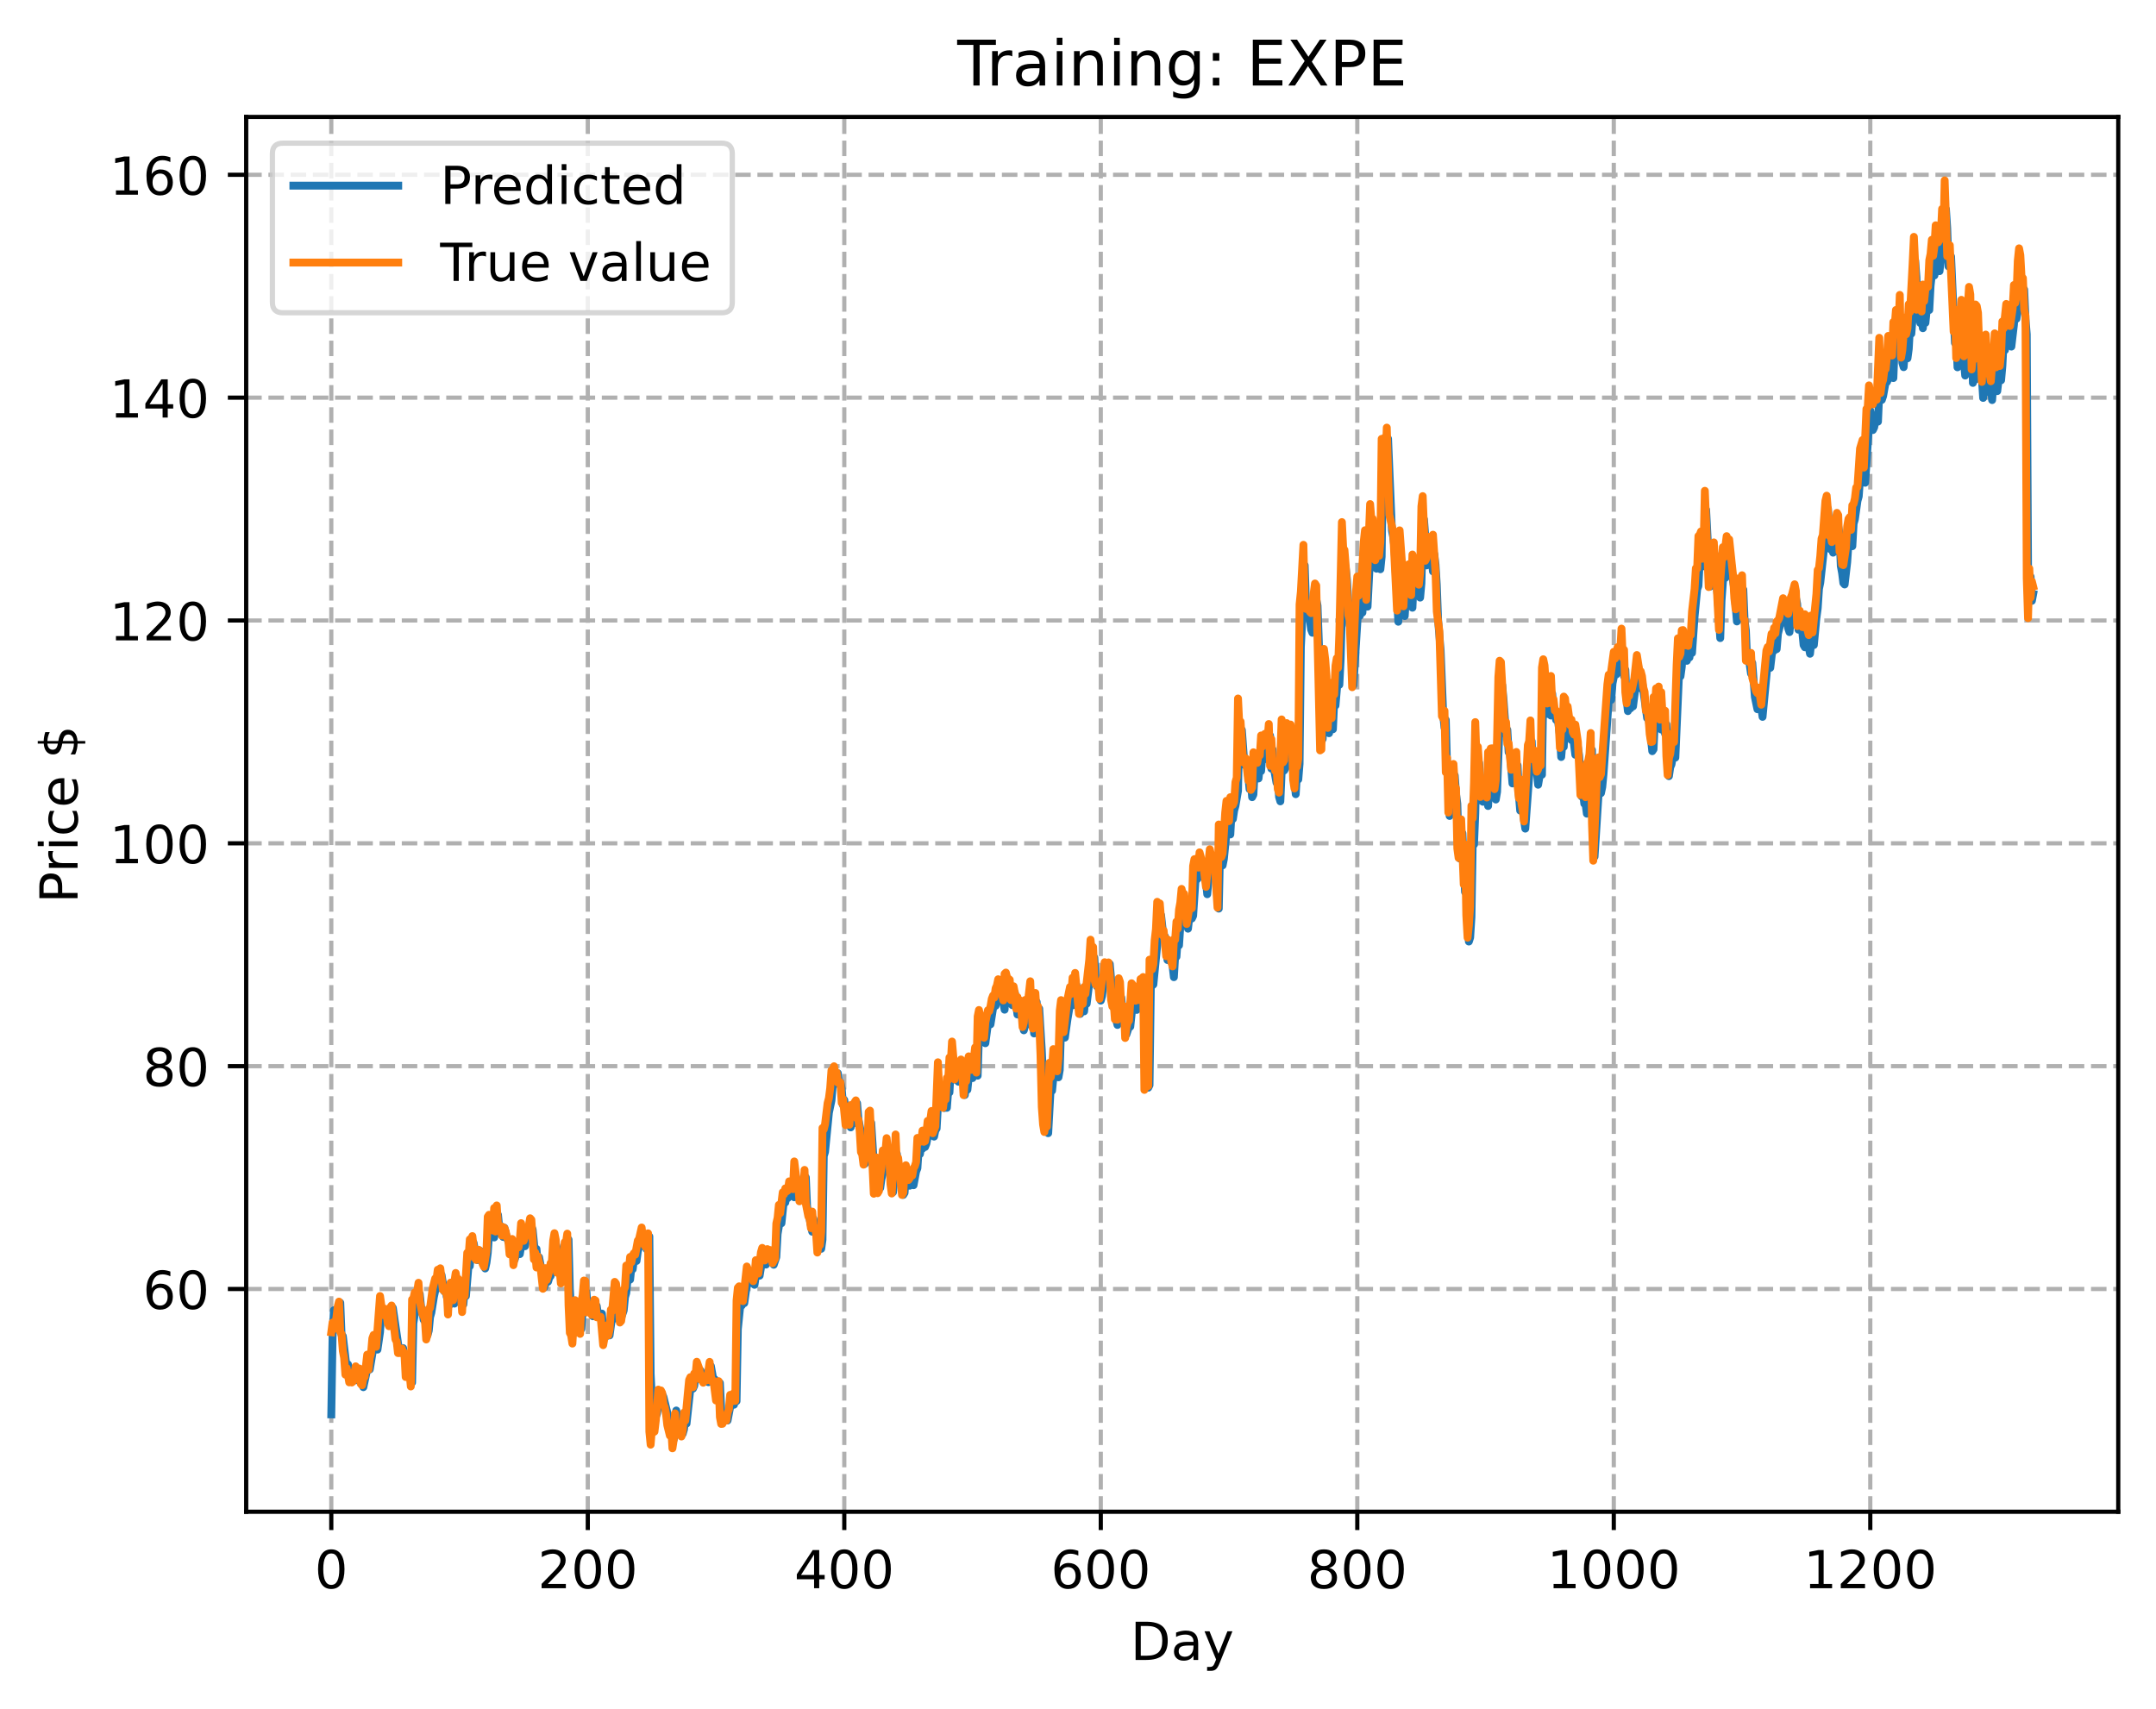 <?xml version="1.0" encoding="utf-8" standalone="no"?>
<!DOCTYPE svg PUBLIC "-//W3C//DTD SVG 1.1//EN"
  "http://www.w3.org/Graphics/SVG/1.1/DTD/svg11.dtd">
<!-- Created with matplotlib (https://matplotlib.org/) -->
<svg height="325.986pt" version="1.1" viewBox="0 0 411.286 325.986" width="411.286pt" xmlns="http://www.w3.org/2000/svg" xmlns:xlink="http://www.w3.org/1999/xlink">
 <defs>
  <style type="text/css">
*{stroke-linecap:butt;stroke-linejoin:round;}
  </style>
 </defs>
 <g id="figure_1">
  <g id="patch_1">
   <path d="M 0 325.986 
L 411.286 325.986 
L 411.286 0 
L 0 0 
z
" style="fill:#ffffff;"/>
  </g>
  <g id="axes_1">
   <g id="patch_2">
    <path d="M 46.966 288.43 
L 404.086 288.43 
L 404.086 22.318 
L 46.966 22.318 
z
" style="fill:#ffffff;"/>
   </g>
   <g id="matplotlib.axis_1">
    <g id="xtick_1">
     <g id="line2d_1">
      <path clip-path="url(#p95d8efa8b3)" d="M 63.198 288.43 
L 63.198 22.318 
" style="fill:none;stroke:#b0b0b0;stroke-dasharray:2.96,1.28;stroke-dashoffset:0;stroke-width:0.8;"/>
     </g>
     <g id="line2d_2">
      <defs>
       <path d="M 0 0 
L 0 3.5 
" id="mfe29ad66c3" style="stroke:#000000;stroke-width:0.8;"/>
      </defs>
      <g>
       <use style="stroke:#000000;stroke-width:0.8;" x="63.198" xlink:href="#mfe29ad66c3" y="288.43"/>
      </g>
     </g>
     <g id="text_1">
      <!-- 0 -->
      <defs>
       <path d="M 31.781 66.406 
Q 24.172 66.406 20.328 58.906 
Q 16.5 51.422 16.5 36.375 
Q 16.5 21.391 20.328 13.891 
Q 24.172 6.391 31.781 6.391 
Q 39.453 6.391 43.281 13.891 
Q 47.125 21.391 47.125 36.375 
Q 47.125 51.422 43.281 58.906 
Q 39.453 66.406 31.781 66.406 
z
M 31.781 74.219 
Q 44.047 74.219 50.516 64.516 
Q 56.984 54.828 56.984 36.375 
Q 56.984 17.969 50.516 8.266 
Q 44.047 -1.422 31.781 -1.422 
Q 19.531 -1.422 13.062 8.266 
Q 6.594 17.969 6.594 36.375 
Q 6.594 54.828 13.062 64.516 
Q 19.531 74.219 31.781 74.219 
z
" id="DejaVuSans-48"/>
      </defs>
      <g transform="translate(60.017 303.029)scale(0.1 -0.1)">
       <use xlink:href="#DejaVuSans-48"/>
      </g>
     </g>
    </g>
    <g id="xtick_2">
     <g id="line2d_3">
      <path clip-path="url(#p95d8efa8b3)" d="M 112.129 288.43 
L 112.129 22.318 
" style="fill:none;stroke:#b0b0b0;stroke-dasharray:2.96,1.28;stroke-dashoffset:0;stroke-width:0.8;"/>
     </g>
     <g id="line2d_4">
      <g>
       <use style="stroke:#000000;stroke-width:0.8;" x="112.129" xlink:href="#mfe29ad66c3" y="288.43"/>
      </g>
     </g>
     <g id="text_2">
      <!-- 200 -->
      <defs>
       <path d="M 19.188 8.297 
L 53.609 8.297 
L 53.609 0 
L 7.328 0 
L 7.328 8.297 
Q 12.938 14.109 22.625 23.891 
Q 32.328 33.688 34.812 36.531 
Q 39.547 41.844 41.422 45.531 
Q 43.312 49.219 43.312 52.781 
Q 43.312 58.594 39.234 62.25 
Q 35.156 65.922 28.609 65.922 
Q 23.969 65.922 18.812 64.312 
Q 13.672 62.703 7.812 59.422 
L 7.812 69.391 
Q 13.766 71.781 18.938 73 
Q 24.125 74.219 28.422 74.219 
Q 39.75 74.219 46.484 68.547 
Q 53.219 62.891 53.219 53.422 
Q 53.219 48.922 51.531 44.891 
Q 49.859 40.875 45.406 35.406 
Q 44.188 33.984 37.641 27.219 
Q 31.109 20.453 19.188 8.297 
z
" id="DejaVuSans-50"/>
      </defs>
      <g transform="translate(102.585 303.029)scale(0.1 -0.1)">
       <use xlink:href="#DejaVuSans-50"/>
       <use x="63.623" xlink:href="#DejaVuSans-48"/>
       <use x="127.246" xlink:href="#DejaVuSans-48"/>
      </g>
     </g>
    </g>
    <g id="xtick_3">
     <g id="line2d_5">
      <path clip-path="url(#p95d8efa8b3)" d="M 161.06 288.43 
L 161.06 22.318 
" style="fill:none;stroke:#b0b0b0;stroke-dasharray:2.96,1.28;stroke-dashoffset:0;stroke-width:0.8;"/>
     </g>
     <g id="line2d_6">
      <g>
       <use style="stroke:#000000;stroke-width:0.8;" x="161.06" xlink:href="#mfe29ad66c3" y="288.43"/>
      </g>
     </g>
     <g id="text_3">
      <!-- 400 -->
      <defs>
       <path d="M 37.797 64.312 
L 12.891 25.391 
L 37.797 25.391 
z
M 35.203 72.906 
L 47.609 72.906 
L 47.609 25.391 
L 58.016 25.391 
L 58.016 17.188 
L 47.609 17.188 
L 47.609 0 
L 37.797 0 
L 37.797 17.188 
L 4.891 17.188 
L 4.891 26.703 
z
" id="DejaVuSans-52"/>
      </defs>
      <g transform="translate(151.516 303.029)scale(0.1 -0.1)">
       <use xlink:href="#DejaVuSans-52"/>
       <use x="63.623" xlink:href="#DejaVuSans-48"/>
       <use x="127.246" xlink:href="#DejaVuSans-48"/>
      </g>
     </g>
    </g>
    <g id="xtick_4">
     <g id="line2d_7">
      <path clip-path="url(#p95d8efa8b3)" d="M 209.99 288.43 
L 209.99 22.318 
" style="fill:none;stroke:#b0b0b0;stroke-dasharray:2.96,1.28;stroke-dashoffset:0;stroke-width:0.8;"/>
     </g>
     <g id="line2d_8">
      <g>
       <use style="stroke:#000000;stroke-width:0.8;" x="209.99" xlink:href="#mfe29ad66c3" y="288.43"/>
      </g>
     </g>
     <g id="text_4">
      <!-- 600 -->
      <defs>
       <path d="M 33.016 40.375 
Q 26.375 40.375 22.484 35.828 
Q 18.609 31.297 18.609 23.391 
Q 18.609 15.531 22.484 10.953 
Q 26.375 6.391 33.016 6.391 
Q 39.656 6.391 43.531 10.953 
Q 47.406 15.531 47.406 23.391 
Q 47.406 31.297 43.531 35.828 
Q 39.656 40.375 33.016 40.375 
z
M 52.594 71.297 
L 52.594 62.312 
Q 48.875 64.062 45.094 64.984 
Q 41.312 65.922 37.594 65.922 
Q 27.828 65.922 22.672 59.328 
Q 17.531 52.734 16.797 39.406 
Q 19.672 43.656 24.016 45.922 
Q 28.375 48.188 33.594 48.188 
Q 44.578 48.188 50.953 41.516 
Q 57.328 34.859 57.328 23.391 
Q 57.328 12.156 50.688 5.359 
Q 44.047 -1.422 33.016 -1.422 
Q 20.359 -1.422 13.672 8.266 
Q 6.984 17.969 6.984 36.375 
Q 6.984 53.656 15.188 63.938 
Q 23.391 74.219 37.203 74.219 
Q 40.922 74.219 44.703 73.484 
Q 48.484 72.75 52.594 71.297 
z
" id="DejaVuSans-54"/>
      </defs>
      <g transform="translate(200.446 303.029)scale(0.1 -0.1)">
       <use xlink:href="#DejaVuSans-54"/>
       <use x="63.623" xlink:href="#DejaVuSans-48"/>
       <use x="127.246" xlink:href="#DejaVuSans-48"/>
      </g>
     </g>
    </g>
    <g id="xtick_5">
     <g id="line2d_9">
      <path clip-path="url(#p95d8efa8b3)" d="M 258.921 288.43 
L 258.921 22.318 
" style="fill:none;stroke:#b0b0b0;stroke-dasharray:2.96,1.28;stroke-dashoffset:0;stroke-width:0.8;"/>
     </g>
     <g id="line2d_10">
      <g>
       <use style="stroke:#000000;stroke-width:0.8;" x="258.921" xlink:href="#mfe29ad66c3" y="288.43"/>
      </g>
     </g>
     <g id="text_5">
      <!-- 800 -->
      <defs>
       <path d="M 31.781 34.625 
Q 24.75 34.625 20.719 30.859 
Q 16.703 27.094 16.703 20.516 
Q 16.703 13.922 20.719 10.156 
Q 24.75 6.391 31.781 6.391 
Q 38.812 6.391 42.859 10.172 
Q 46.922 13.969 46.922 20.516 
Q 46.922 27.094 42.891 30.859 
Q 38.875 34.625 31.781 34.625 
z
M 21.922 38.812 
Q 15.578 40.375 12.031 44.719 
Q 8.5 49.078 8.5 55.328 
Q 8.5 64.062 14.719 69.141 
Q 20.953 74.219 31.781 74.219 
Q 42.672 74.219 48.875 69.141 
Q 55.078 64.062 55.078 55.328 
Q 55.078 49.078 51.531 44.719 
Q 48 40.375 41.703 38.812 
Q 48.828 37.156 52.797 32.312 
Q 56.781 27.484 56.781 20.516 
Q 56.781 9.906 50.312 4.234 
Q 43.844 -1.422 31.781 -1.422 
Q 19.734 -1.422 13.25 4.234 
Q 6.781 9.906 6.781 20.516 
Q 6.781 27.484 10.781 32.312 
Q 14.797 37.156 21.922 38.812 
z
M 18.312 54.391 
Q 18.312 48.734 21.844 45.562 
Q 25.391 42.391 31.781 42.391 
Q 38.141 42.391 41.719 45.562 
Q 45.312 48.734 45.312 54.391 
Q 45.312 60.062 41.719 63.234 
Q 38.141 66.406 31.781 66.406 
Q 25.391 66.406 21.844 63.234 
Q 18.312 60.062 18.312 54.391 
z
" id="DejaVuSans-56"/>
      </defs>
      <g transform="translate(249.377 303.029)scale(0.1 -0.1)">
       <use xlink:href="#DejaVuSans-56"/>
       <use x="63.623" xlink:href="#DejaVuSans-48"/>
       <use x="127.246" xlink:href="#DejaVuSans-48"/>
      </g>
     </g>
    </g>
    <g id="xtick_6">
     <g id="line2d_11">
      <path clip-path="url(#p95d8efa8b3)" d="M 307.851 288.43 
L 307.851 22.318 
" style="fill:none;stroke:#b0b0b0;stroke-dasharray:2.96,1.28;stroke-dashoffset:0;stroke-width:0.8;"/>
     </g>
     <g id="line2d_12">
      <g>
       <use style="stroke:#000000;stroke-width:0.8;" x="307.851" xlink:href="#mfe29ad66c3" y="288.43"/>
      </g>
     </g>
     <g id="text_6">
      <!-- 1000 -->
      <defs>
       <path d="M 12.406 8.297 
L 28.516 8.297 
L 28.516 63.922 
L 10.984 60.406 
L 10.984 69.391 
L 28.422 72.906 
L 38.281 72.906 
L 38.281 8.297 
L 54.391 8.297 
L 54.391 0 
L 12.406 0 
z
" id="DejaVuSans-49"/>
      </defs>
      <g transform="translate(295.126 303.029)scale(0.1 -0.1)">
       <use xlink:href="#DejaVuSans-49"/>
       <use x="63.623" xlink:href="#DejaVuSans-48"/>
       <use x="127.246" xlink:href="#DejaVuSans-48"/>
       <use x="190.869" xlink:href="#DejaVuSans-48"/>
      </g>
     </g>
    </g>
    <g id="xtick_7">
     <g id="line2d_13">
      <path clip-path="url(#p95d8efa8b3)" d="M 356.782 288.43 
L 356.782 22.318 
" style="fill:none;stroke:#b0b0b0;stroke-dasharray:2.96,1.28;stroke-dashoffset:0;stroke-width:0.8;"/>
     </g>
     <g id="line2d_14">
      <g>
       <use style="stroke:#000000;stroke-width:0.8;" x="356.782" xlink:href="#mfe29ad66c3" y="288.43"/>
      </g>
     </g>
     <g id="text_7">
      <!-- 1200 -->
      <g transform="translate(344.057 303.029)scale(0.1 -0.1)">
       <use xlink:href="#DejaVuSans-49"/>
       <use x="63.623" xlink:href="#DejaVuSans-50"/>
       <use x="127.246" xlink:href="#DejaVuSans-48"/>
       <use x="190.869" xlink:href="#DejaVuSans-48"/>
      </g>
     </g>
    </g>
    <g id="text_8">
     <!-- Day -->
     <defs>
      <path d="M 19.672 64.797 
L 19.672 8.109 
L 31.594 8.109 
Q 46.688 8.109 53.688 14.938 
Q 60.688 21.781 60.688 36.531 
Q 60.688 51.172 53.688 57.984 
Q 46.688 64.797 31.594 64.797 
z
M 9.812 72.906 
L 30.078 72.906 
Q 51.266 72.906 61.172 64.094 
Q 71.094 55.281 71.094 36.531 
Q 71.094 17.672 61.125 8.828 
Q 51.172 0 30.078 0 
L 9.812 0 
z
" id="DejaVuSans-68"/>
      <path d="M 34.281 27.484 
Q 23.391 27.484 19.188 25 
Q 14.984 22.516 14.984 16.5 
Q 14.984 11.719 18.141 8.906 
Q 21.297 6.109 26.703 6.109 
Q 34.188 6.109 38.703 11.406 
Q 43.219 16.703 43.219 25.484 
L 43.219 27.484 
z
M 52.203 31.203 
L 52.203 0 
L 43.219 0 
L 43.219 8.297 
Q 40.141 3.328 35.547 0.953 
Q 30.953 -1.422 24.312 -1.422 
Q 15.922 -1.422 10.953 3.297 
Q 6 8.016 6 15.922 
Q 6 25.141 12.172 29.828 
Q 18.359 34.516 30.609 34.516 
L 43.219 34.516 
L 43.219 35.406 
Q 43.219 41.609 39.141 45 
Q 35.062 48.391 27.688 48.391 
Q 23 48.391 18.547 47.266 
Q 14.109 46.141 10.016 43.891 
L 10.016 52.203 
Q 14.938 54.109 19.578 55.047 
Q 24.219 56 28.609 56 
Q 40.484 56 46.344 49.844 
Q 52.203 43.703 52.203 31.203 
z
" id="DejaVuSans-97"/>
      <path d="M 32.172 -5.078 
Q 28.375 -14.844 24.75 -17.812 
Q 21.141 -20.797 15.094 -20.797 
L 7.906 -20.797 
L 7.906 -13.281 
L 13.188 -13.281 
Q 16.891 -13.281 18.938 -11.516 
Q 21 -9.766 23.484 -3.219 
L 25.094 0.875 
L 2.984 54.688 
L 12.5 54.688 
L 29.594 11.922 
L 46.688 54.688 
L 56.203 54.688 
z
" id="DejaVuSans-121"/>
     </defs>
     <g transform="translate(215.652 316.707)scale(0.1 -0.1)">
      <use xlink:href="#DejaVuSans-68"/>
      <use x="77.002" xlink:href="#DejaVuSans-97"/>
      <use x="138.281" xlink:href="#DejaVuSans-121"/>
     </g>
    </g>
   </g>
   <g id="matplotlib.axis_2">
    <g id="ytick_1">
     <g id="line2d_15">
      <path clip-path="url(#p95d8efa8b3)" d="M 46.966 245.935 
L 404.086 245.935 
" style="fill:none;stroke:#b0b0b0;stroke-dasharray:2.96,1.28;stroke-dashoffset:0;stroke-width:0.8;"/>
     </g>
     <g id="line2d_16">
      <defs>
       <path d="M 0 0 
L -3.5 0 
" id="m791b10e0c7" style="stroke:#000000;stroke-width:0.8;"/>
      </defs>
      <g>
       <use style="stroke:#000000;stroke-width:0.8;" x="46.966" xlink:href="#m791b10e0c7" y="245.935"/>
      </g>
     </g>
     <g id="text_9">
      <!-- 60 -->
      <g transform="translate(27.241 249.734)scale(0.1 -0.1)">
       <use xlink:href="#DejaVuSans-54"/>
       <use x="63.623" xlink:href="#DejaVuSans-48"/>
      </g>
     </g>
    </g>
    <g id="ytick_2">
     <g id="line2d_17">
      <path clip-path="url(#p95d8efa8b3)" d="M 46.966 203.418 
L 404.086 203.418 
" style="fill:none;stroke:#b0b0b0;stroke-dasharray:2.96,1.28;stroke-dashoffset:0;stroke-width:0.8;"/>
     </g>
     <g id="line2d_18">
      <g>
       <use style="stroke:#000000;stroke-width:0.8;" x="46.966" xlink:href="#m791b10e0c7" y="203.418"/>
      </g>
     </g>
     <g id="text_10">
      <!-- 80 -->
      <g transform="translate(27.241 207.217)scale(0.1 -0.1)">
       <use xlink:href="#DejaVuSans-56"/>
       <use x="63.623" xlink:href="#DejaVuSans-48"/>
      </g>
     </g>
    </g>
    <g id="ytick_3">
     <g id="line2d_19">
      <path clip-path="url(#p95d8efa8b3)" d="M 46.966 160.901 
L 404.086 160.901 
" style="fill:none;stroke:#b0b0b0;stroke-dasharray:2.96,1.28;stroke-dashoffset:0;stroke-width:0.8;"/>
     </g>
     <g id="line2d_20">
      <g>
       <use style="stroke:#000000;stroke-width:0.8;" x="46.966" xlink:href="#m791b10e0c7" y="160.901"/>
      </g>
     </g>
     <g id="text_11">
      <!-- 100 -->
      <g transform="translate(20.878 164.701)scale(0.1 -0.1)">
       <use xlink:href="#DejaVuSans-49"/>
       <use x="63.623" xlink:href="#DejaVuSans-48"/>
       <use x="127.246" xlink:href="#DejaVuSans-48"/>
      </g>
     </g>
    </g>
    <g id="ytick_4">
     <g id="line2d_21">
      <path clip-path="url(#p95d8efa8b3)" d="M 46.966 118.385 
L 404.086 118.385 
" style="fill:none;stroke:#b0b0b0;stroke-dasharray:2.96,1.28;stroke-dashoffset:0;stroke-width:0.8;"/>
     </g>
     <g id="line2d_22">
      <g>
       <use style="stroke:#000000;stroke-width:0.8;" x="46.966" xlink:href="#m791b10e0c7" y="118.385"/>
      </g>
     </g>
     <g id="text_12">
      <!-- 120 -->
      <g transform="translate(20.878 122.184)scale(0.1 -0.1)">
       <use xlink:href="#DejaVuSans-49"/>
       <use x="63.623" xlink:href="#DejaVuSans-50"/>
       <use x="127.246" xlink:href="#DejaVuSans-48"/>
      </g>
     </g>
    </g>
    <g id="ytick_5">
     <g id="line2d_23">
      <path clip-path="url(#p95d8efa8b3)" d="M 46.966 75.868 
L 404.086 75.868 
" style="fill:none;stroke:#b0b0b0;stroke-dasharray:2.96,1.28;stroke-dashoffset:0;stroke-width:0.8;"/>
     </g>
     <g id="line2d_24">
      <g>
       <use style="stroke:#000000;stroke-width:0.8;" x="46.966" xlink:href="#m791b10e0c7" y="75.868"/>
      </g>
     </g>
     <g id="text_13">
      <!-- 140 -->
      <g transform="translate(20.878 79.667)scale(0.1 -0.1)">
       <use xlink:href="#DejaVuSans-49"/>
       <use x="63.623" xlink:href="#DejaVuSans-52"/>
       <use x="127.246" xlink:href="#DejaVuSans-48"/>
      </g>
     </g>
    </g>
    <g id="ytick_6">
     <g id="line2d_25">
      <path clip-path="url(#p95d8efa8b3)" d="M 46.966 33.351 
L 404.086 33.351 
" style="fill:none;stroke:#b0b0b0;stroke-dasharray:2.96,1.28;stroke-dashoffset:0;stroke-width:0.8;"/>
     </g>
     <g id="line2d_26">
      <g>
       <use style="stroke:#000000;stroke-width:0.8;" x="46.966" xlink:href="#m791b10e0c7" y="33.351"/>
      </g>
     </g>
     <g id="text_14">
      <!-- 160 -->
      <g transform="translate(20.878 37.15)scale(0.1 -0.1)">
       <use xlink:href="#DejaVuSans-49"/>
       <use x="63.623" xlink:href="#DejaVuSans-54"/>
       <use x="127.246" xlink:href="#DejaVuSans-48"/>
      </g>
     </g>
    </g>
    <g id="text_15">
     <!-- Price $ -->
     <defs>
      <path d="M 19.672 64.797 
L 19.672 37.406 
L 32.078 37.406 
Q 38.969 37.406 42.719 40.969 
Q 46.484 44.531 46.484 51.125 
Q 46.484 57.672 42.719 61.234 
Q 38.969 64.797 32.078 64.797 
z
M 9.812 72.906 
L 32.078 72.906 
Q 44.344 72.906 50.609 67.359 
Q 56.891 61.812 56.891 51.125 
Q 56.891 40.328 50.609 34.812 
Q 44.344 29.297 32.078 29.297 
L 19.672 29.297 
L 19.672 0 
L 9.812 0 
z
" id="DejaVuSans-80"/>
      <path d="M 41.109 46.297 
Q 39.594 47.172 37.812 47.578 
Q 36.031 48 33.891 48 
Q 26.266 48 22.188 43.047 
Q 18.109 38.094 18.109 28.812 
L 18.109 0 
L 9.078 0 
L 9.078 54.688 
L 18.109 54.688 
L 18.109 46.188 
Q 20.953 51.172 25.484 53.578 
Q 30.031 56 36.531 56 
Q 37.453 56 38.578 55.875 
Q 39.703 55.766 41.062 55.516 
z
" id="DejaVuSans-114"/>
      <path d="M 9.422 54.688 
L 18.406 54.688 
L 18.406 0 
L 9.422 0 
z
M 9.422 75.984 
L 18.406 75.984 
L 18.406 64.594 
L 9.422 64.594 
z
" id="DejaVuSans-105"/>
      <path d="M 48.781 52.594 
L 48.781 44.188 
Q 44.969 46.297 41.141 47.344 
Q 37.312 48.391 33.406 48.391 
Q 24.656 48.391 19.812 42.844 
Q 14.984 37.312 14.984 27.297 
Q 14.984 17.281 19.812 11.734 
Q 24.656 6.203 33.406 6.203 
Q 37.312 6.203 41.141 7.25 
Q 44.969 8.297 48.781 10.406 
L 48.781 2.094 
Q 45.016 0.344 40.984 -0.531 
Q 36.969 -1.422 32.422 -1.422 
Q 20.062 -1.422 12.781 6.344 
Q 5.516 14.109 5.516 27.297 
Q 5.516 40.672 12.859 48.328 
Q 20.219 56 33.016 56 
Q 37.156 56 41.109 55.141 
Q 45.062 54.297 48.781 52.594 
z
" id="DejaVuSans-99"/>
      <path d="M 56.203 29.594 
L 56.203 25.203 
L 14.891 25.203 
Q 15.484 15.922 20.484 11.062 
Q 25.484 6.203 34.422 6.203 
Q 39.594 6.203 44.453 7.469 
Q 49.312 8.734 54.109 11.281 
L 54.109 2.781 
Q 49.266 0.734 44.188 -0.344 
Q 39.109 -1.422 33.891 -1.422 
Q 20.797 -1.422 13.156 6.188 
Q 5.516 13.812 5.516 26.812 
Q 5.516 40.234 12.766 48.109 
Q 20.016 56 32.328 56 
Q 43.359 56 49.781 48.891 
Q 56.203 41.797 56.203 29.594 
z
M 47.219 32.234 
Q 47.125 39.594 43.094 43.984 
Q 39.062 48.391 32.422 48.391 
Q 24.906 48.391 20.391 44.141 
Q 15.875 39.891 15.188 32.172 
z
" id="DejaVuSans-101"/>
      <path id="DejaVuSans-32"/>
      <path d="M 33.797 -14.703 
L 28.906 -14.703 
L 28.859 0 
Q 23.734 0.094 18.609 1.188 
Q 13.484 2.297 8.297 4.5 
L 8.297 13.281 
Q 13.281 10.156 18.375 8.562 
Q 23.484 6.984 28.906 6.938 
L 28.906 29.203 
Q 18.109 30.953 13.203 35.156 
Q 8.297 39.359 8.297 46.688 
Q 8.297 54.641 13.625 59.219 
Q 18.953 63.812 28.906 64.5 
L 28.906 75.984 
L 33.797 75.984 
L 33.797 64.656 
Q 38.328 64.453 42.578 63.688 
Q 46.828 62.938 50.875 61.625 
L 50.875 53.078 
Q 46.828 55.125 42.547 56.25 
Q 38.281 57.375 33.797 57.562 
L 33.797 36.719 
Q 44.875 35.016 50.094 30.609 
Q 55.328 26.219 55.328 18.609 
Q 55.328 10.359 49.781 5.594 
Q 44.234 0.828 33.797 0.094 
z
M 28.906 37.594 
L 28.906 57.625 
Q 23.25 56.984 20.266 54.391 
Q 17.281 51.812 17.281 47.516 
Q 17.281 43.312 20.031 40.969 
Q 22.797 38.625 28.906 37.594 
z
M 33.797 28.219 
L 33.797 7.078 
Q 39.984 7.906 43.141 10.594 
Q 46.297 13.281 46.297 17.672 
Q 46.297 21.969 43.281 24.5 
Q 40.281 27.047 33.797 28.219 
z
" id="DejaVuSans-36"/>
     </defs>
     <g transform="translate(14.798 172.342)rotate(-90)scale(0.1 -0.1)">
      <use xlink:href="#DejaVuSans-80"/>
      <use x="58.553" xlink:href="#DejaVuSans-114"/>
      <use x="99.666" xlink:href="#DejaVuSans-105"/>
      <use x="127.449" xlink:href="#DejaVuSans-99"/>
      <use x="182.43" xlink:href="#DejaVuSans-101"/>
      <use x="243.953" xlink:href="#DejaVuSans-32"/>
      <use x="275.74" xlink:href="#DejaVuSans-36"/>
     </g>
    </g>
   </g>
   <g id="line2d_27">
    <path clip-path="url(#p95d8efa8b3)" d="M 63.198 269.856 
L 63.443 255.116 
L 63.688 249.993 
L 64.422 251.599 
L 64.666 250.545 
L 64.911 248.559 
L 65.156 254.681 
L 65.4 254.92 
L 66.134 261.03 
L 66.379 260.305 
L 66.868 263.039 
L 67.113 262.229 
L 67.357 263.525 
L 67.847 262.833 
L 68.091 261.895 
L 68.336 263.385 
L 68.581 261.529 
L 68.825 262.194 
L 69.07 263.821 
L 69.315 264.666 
L 70.049 261.269 
L 70.293 259.684 
L 70.538 261.284 
L 71.272 256.86 
L 71.517 255.74 
L 71.761 257.251 
L 72.006 257.502 
L 72.495 254.148 
L 72.74 249.997 
L 72.984 251.264 
L 73.229 251.255 
L 73.474 250.753 
L 73.718 249.901 
L 74.452 252.679 
L 74.697 250.423 
L 74.942 249.534 
L 76.165 257.887 
L 76.41 257.956 
L 76.654 257.783 
L 76.899 257.21 
L 77.144 258.627 
L 77.388 258.936 
L 77.633 261.744 
L 77.878 261.115 
L 78.122 259.638 
L 78.367 261.31 
L 78.611 263.778 
L 78.856 252.471 
L 79.345 249.391 
L 79.59 250.034 
L 80.079 246.906 
L 80.324 249.388 
L 80.569 250.158 
L 80.813 251.805 
L 81.058 252.072 
L 81.303 252.805 
L 81.547 254.753 
L 81.792 253.892 
L 82.037 251.314 
L 82.281 250.452 
L 82.771 247.432 
L 83.26 245.186 
L 83.505 245.803 
L 83.749 243.905 
L 83.994 244.597 
L 84.239 243.27 
L 84.728 246.371 
L 84.972 245.442 
L 85.217 247.409 
L 85.462 245.875 
L 85.706 249.035 
L 85.951 246.504 
L 86.196 245.242 
L 86.44 248.045 
L 86.685 248.723 
L 87.174 244.069 
L 87.419 245.019 
L 87.664 245.122 
L 87.908 246.674 
L 88.153 246.383 
L 88.398 248.876 
L 88.642 245.893 
L 88.887 247.29 
L 89.376 241.427 
L 89.621 241.574 
L 89.866 238.508 
L 90.11 238.899 
L 90.355 237.159 
L 90.844 239.844 
L 91.089 240.41 
L 91.578 238.638 
L 91.823 240.274 
L 92.067 239.744 
L 92.312 241.253 
L 92.557 242.021 
L 92.801 240.918 
L 93.046 239.043 
L 93.291 235.379 
L 93.535 234.054 
L 94.025 235.085 
L 94.269 236.104 
L 94.514 232.551 
L 94.759 235.297 
L 95.003 231.796 
L 95.248 234.282 
L 95.493 235.347 
L 95.737 234.044 
L 95.982 236.004 
L 96.227 234.247 
L 96.716 236.243 
L 97.205 237.444 
L 97.45 239.218 
L 97.939 236.937 
L 98.184 240.326 
L 98.428 239.513 
L 98.673 237.97 
L 98.918 239.073 
L 99.162 239.276 
L 99.407 237.816 
L 99.652 235.243 
L 99.896 237.021 
L 100.141 237.774 
L 100.386 236.642 
L 100.63 236.297 
L 100.875 236.661 
L 101.364 233.971 
L 101.609 234.591 
L 102.098 239.468 
L 102.343 238.291 
L 102.587 241.084 
L 102.832 239.858 
L 103.566 243.626 
L 103.811 245.647 
L 104.055 244.917 
L 104.3 242.609 
L 104.545 244.545 
L 104.789 243.754 
L 105.034 243.469 
L 105.279 242.218 
L 105.523 241.774 
L 106.013 237.235 
L 106.257 238.196 
L 106.502 241.638 
L 106.747 239.606 
L 107.236 243.875 
L 107.97 238.236 
L 108.215 239 
L 108.459 236.502 
L 108.704 245.926 
L 108.948 250.278 
L 109.438 254.441 
L 109.927 249.478 
L 110.172 250.474 
L 110.416 252.092 
L 110.661 251.232 
L 110.906 253.563 
L 111.15 249.884 
L 111.395 249.045 
L 111.64 246.515 
L 111.884 246.557 
L 112.129 249.915 
L 112.374 249.373 
L 112.618 250.304 
L 112.863 249.694 
L 113.108 251.132 
L 113.597 248.863 
L 113.842 249.18 
L 114.086 250.943 
L 114.331 250.55 
L 114.575 250.651 
L 114.82 250.622 
L 115.065 253.803 
L 115.309 255.331 
L 115.554 255.024 
L 115.799 254.379 
L 116.043 253.143 
L 116.288 254.789 
L 116.777 251.189 
L 117.022 251.689 
L 117.511 246.61 
L 117.756 246.924 
L 118.001 247.585 
L 118.245 248.569 
L 118.49 251.416 
L 118.979 250.037 
L 119.224 247.516 
L 119.469 246.673 
L 119.713 244.03 
L 119.958 244.274 
L 120.203 244.138 
L 120.447 241.767 
L 120.692 242.168 
L 120.936 240.305 
L 121.181 239.698 
L 121.426 240.588 
L 121.67 238.748 
L 122.404 236.321 
L 122.649 235.315 
L 122.894 237.153 
L 123.383 238.386 
L 123.628 237.623 
L 123.872 235.909 
L 124.117 262.104 
L 124.362 267.204 
L 124.606 267.508 
L 124.851 270.112 
L 125.096 270.342 
L 125.34 269.701 
L 125.83 265.744 
L 126.074 266.89 
L 126.319 266.028 
L 126.563 266.52 
L 127.053 268.52 
L 127.297 269.519 
L 127.787 272.681 
L 128.031 273.655 
L 128.276 272.409 
L 128.521 274.65 
L 128.765 273.666 
L 129.01 269.116 
L 129.255 271.689 
L 129.499 272.832 
L 129.744 272.913 
L 129.989 272.575 
L 130.233 273.568 
L 130.478 272.731 
L 130.723 270.606 
L 130.967 271.622 
L 131.701 264.893 
L 131.946 263.696 
L 132.191 264.95 
L 132.435 264.405 
L 132.68 262.54 
L 132.924 263.015 
L 133.169 261.027 
L 133.414 261.512 
L 133.658 261.522 
L 133.903 262.871 
L 134.148 262.302 
L 134.392 263.374 
L 134.637 262.642 
L 134.882 262.51 
L 135.126 263.711 
L 135.616 260.644 
L 136.105 263.366 
L 136.35 263.151 
L 136.839 266.825 
L 137.084 264.607 
L 137.328 263.855 
L 137.573 268.901 
L 137.818 270.363 
L 138.551 270.026 
L 138.796 271.023 
L 139.53 267.155 
L 139.775 267.284 
L 140.019 268.016 
L 140.264 266.323 
L 140.509 267.331 
L 140.753 253.604 
L 141.243 248.818 
L 141.487 249.101 
L 141.732 247.11 
L 141.977 248.639 
L 142.711 243.431 
L 143.2 244.808 
L 143.445 243.761 
L 143.934 245.135 
L 144.423 241.865 
L 144.912 243.394 
L 145.646 238.859 
L 145.891 240.768 
L 146.136 241.271 
L 146.625 239.374 
L 146.87 239.759 
L 147.114 238.997 
L 147.359 239.834 
L 147.604 241.309 
L 148.093 239.84 
L 148.338 235.438 
L 148.827 232.505 
L 149.072 233.395 
L 149.561 228.756 
L 149.806 229.439 
L 150.05 227.797 
L 150.295 228.578 
L 150.784 226.347 
L 151.029 227.747 
L 151.273 227.88 
L 151.518 228.438 
L 151.763 224.212 
L 152.252 226.377 
L 152.497 225.611 
L 152.741 228.448 
L 152.986 226.189 
L 153.231 226.147 
L 153.475 228.34 
L 153.72 224.647 
L 153.965 230.209 
L 154.943 235.008 
L 155.188 232.566 
L 155.433 234.854 
L 155.677 233.774 
L 156.166 238.384 
L 156.411 237.371 
L 156.656 238.27 
L 156.9 236.541 
L 157.145 220.581 
L 157.39 219.764 
L 158.124 212.308 
L 158.613 209.974 
L 158.858 207.077 
L 159.102 206.138 
L 159.347 204.493 
L 159.592 206.449 
L 159.836 204.76 
L 160.081 206.895 
L 160.326 206.5 
L 160.57 207.721 
L 160.815 210.85 
L 161.06 209.87 
L 161.549 213.976 
L 161.794 213.51 
L 162.038 213.382 
L 162.283 215.102 
L 162.527 212.88 
L 162.772 214.359 
L 163.017 213.426 
L 163.506 210.488 
L 163.751 213.508 
L 164.24 216.045 
L 164.485 219.494 
L 164.729 220.427 
L 164.974 222.061 
L 165.219 220.974 
L 165.463 220.473 
L 165.708 219.364 
L 165.953 215.691 
L 166.197 214.234 
L 166.931 225.889 
L 167.176 224.579 
L 167.421 222.424 
L 167.665 226.504 
L 167.91 226.665 
L 168.154 224.892 
L 168.399 223.958 
L 168.644 221.737 
L 168.888 220.987 
L 169.133 221.94 
L 169.378 219.34 
L 169.622 220.814 
L 169.867 221.579 
L 170.356 227.475 
L 170.601 224.799 
L 170.846 223.994 
L 171.09 220.139 
L 171.335 223.414 
L 171.58 222.526 
L 172.314 227.981 
L 172.558 227.596 
L 172.803 224.175 
L 173.048 223.755 
L 173.537 226.233 
L 174.026 224.614 
L 174.271 226.133 
L 174.76 223.508 
L 175.005 222.92 
L 175.249 219.272 
L 175.494 220.19 
L 175.739 218.464 
L 175.983 219.159 
L 176.228 217.416 
L 176.473 218.837 
L 176.717 218.206 
L 176.962 216.961 
L 177.207 215.112 
L 177.451 216.48 
L 177.941 213.595 
L 178.185 216.86 
L 178.43 215.707 
L 178.675 215.323 
L 179.164 206.648 
L 179.409 210.054 
L 179.653 208.017 
L 179.898 209.04 
L 180.142 211.407 
L 180.387 210.081 
L 180.632 211.366 
L 180.876 208.187 
L 181.121 208.434 
L 181.366 204.031 
L 181.61 204.578 
L 181.855 201.966 
L 182.1 203.42 
L 182.344 206.019 
L 182.589 203.796 
L 182.834 206.387 
L 183.078 204.772 
L 183.568 203.054 
L 184.057 208.921 
L 184.302 206.605 
L 184.546 207.921 
L 185.036 203.178 
L 185.28 205.167 
L 185.525 205.695 
L 186.014 202.683 
L 186.259 201.355 
L 186.503 205.231 
L 186.748 197.272 
L 186.993 195.391 
L 187.727 197.806 
L 187.971 199.043 
L 188.461 195.348 
L 188.705 194.714 
L 188.95 195.441 
L 189.684 190.844 
L 189.929 191.898 
L 190.173 190.242 
L 190.663 188.255 
L 190.907 189.28 
L 191.152 191.085 
L 191.397 191.298 
L 191.641 192.644 
L 191.886 188.685 
L 192.13 187.292 
L 192.375 188.848 
L 192.62 188.799 
L 192.864 189.754 
L 193.109 191.784 
L 193.354 189.807 
L 193.598 189.39 
L 194.088 193.556 
L 194.332 191.878 
L 194.577 193.699 
L 194.822 192.317 
L 195.066 193.89 
L 195.311 196.579 
L 195.556 195.527 
L 195.8 193.536 
L 196.045 195.441 
L 196.29 192.826 
L 196.534 192.094 
L 196.779 189.631 
L 197.268 197.18 
L 197.758 191.162 
L 198.002 193.912 
L 198.247 192.442 
L 198.736 200.426 
L 199.225 211.131 
L 199.47 215.194 
L 199.715 215.194 
L 199.959 216.206 
L 200.449 207.197 
L 200.693 208.117 
L 201.183 203.225 
L 201.427 205.187 
L 201.672 203.761 
L 201.917 205.545 
L 202.161 204.149 
L 202.406 195.948 
L 202.651 194.17 
L 202.895 196.965 
L 203.14 197.977 
L 203.629 194.515 
L 204.363 190.146 
L 204.608 191.809 
L 204.852 188.948 
L 205.097 190.608 
L 205.342 187.909 
L 206.076 193.442 
L 206.32 191.941 
L 206.565 191.775 
L 206.81 192.968 
L 207.054 190.358 
L 207.299 191.516 
L 207.788 187.58 
L 208.278 182.1 
L 208.522 183.961 
L 208.767 182.72 
L 209.012 187.262 
L 209.256 188.196 
L 209.501 187.877 
L 209.746 189.08 
L 209.99 190.911 
L 210.235 190.013 
L 210.479 187.797 
L 210.724 187.355 
L 210.969 185.219 
L 211.213 186.612 
L 211.703 183.922 
L 212.437 192.241 
L 212.681 191.821 
L 212.926 194.584 
L 213.171 195.556 
L 213.415 194.755 
L 213.66 189.76 
L 213.905 190.352 
L 214.149 193.05 
L 214.394 193.387 
L 214.639 192.979 
L 214.883 197.363 
L 215.373 195.872 
L 215.617 195.886 
L 216.106 191.276 
L 216.351 191.547 
L 216.84 192.689 
L 217.085 191.002 
L 217.33 192.209 
L 217.574 191.604 
L 217.819 189.08 
L 218.308 187.885 
L 218.553 204.231 
L 218.798 205.096 
L 219.042 207.528 
L 219.287 207.044 
L 219.532 188.27 
L 220.021 187.84 
L 220.755 180.365 
L 221 176.323 
L 221.244 177.05 
L 221.489 174.602 
L 221.978 179.026 
L 222.223 178.65 
L 222.712 183.167 
L 222.957 180.901 
L 223.201 183.336 
L 223.446 182.202 
L 223.935 186.443 
L 224.18 182.317 
L 224.425 182.542 
L 224.669 179.001 
L 224.914 180.37 
L 225.159 176.692 
L 225.648 172.067 
L 225.893 173.403 
L 226.137 172.115 
L 226.627 177.189 
L 226.871 175.012 
L 227.116 174.155 
L 227.361 175.251 
L 227.605 174.747 
L 228.094 167.306 
L 228.339 167.793 
L 228.584 165.861 
L 228.828 167.349 
L 229.073 164.503 
L 229.562 166.57 
L 229.807 166.979 
L 230.052 168.154 
L 230.296 170.615 
L 230.541 167.841 
L 230.786 166.571 
L 231.03 164.618 
L 231.275 166.015 
L 231.52 166.059 
L 231.764 165.568 
L 232.254 169.453 
L 232.498 173.359 
L 232.743 161.801 
L 232.988 162.455 
L 233.232 165.111 
L 233.477 163.861 
L 234.211 156.447 
L 234.7 159.211 
L 234.945 154.71 
L 235.189 156.265 
L 235.434 154.629 
L 235.679 153.766 
L 236.168 150.885 
L 236.413 138.51 
L 236.657 141.538 
L 236.902 139.28 
L 237.391 145.941 
L 237.881 145.526 
L 238.37 150.568 
L 238.615 148.86 
L 238.859 152.097 
L 239.104 151.605 
L 239.349 147.019 
L 240.082 148.531 
L 240.327 146.271 
L 240.572 147.126 
L 240.816 143.769 
L 241.061 144.95 
L 241.306 142.07 
L 241.55 141.219 
L 241.795 143.853 
L 242.04 142.983 
L 242.284 140.354 
L 242.529 146.649 
L 242.774 143.019 
L 243.018 146.623 
L 243.508 149.342 
L 243.752 148.203 
L 243.997 152.041 
L 244.242 152.894 
L 244.731 141.814 
L 244.976 147.007 
L 245.22 146.578 
L 245.465 142.094 
L 245.709 140.479 
L 245.954 143.394 
L 246.199 141.557 
L 246.443 140.762 
L 246.688 143.011 
L 246.933 148.633 
L 247.177 151.527 
L 247.422 147.364 
L 247.667 148.718 
L 247.911 145.711 
L 248.156 123.429 
L 248.645 113.599 
L 248.89 107.868 
L 249.135 115.138 
L 249.379 116.901 
L 249.624 116.099 
L 250.113 120.117 
L 250.358 120.729 
L 250.847 115.847 
L 251.092 114.35 
L 251.337 115.546 
L 251.826 129.288 
L 252.07 141.472 
L 252.315 140.991 
L 252.56 132.298 
L 252.804 128.301 
L 253.294 132.568 
L 253.538 139.897 
L 253.783 135.155 
L 254.028 135.772 
L 254.272 139.142 
L 254.517 133.766 
L 254.762 134.613 
L 255.251 128.945 
L 255.496 130.657 
L 255.74 125.772 
L 256.23 106.948 
L 256.474 108.658 
L 256.719 108.305 
L 256.964 110.766 
L 257.453 119.268 
L 257.697 119.968 
L 258.187 130.729 
L 258.676 122.804 
L 259.165 114.979 
L 259.41 117.494 
L 259.655 115.87 
L 259.899 116.88 
L 260.633 105.041 
L 260.878 115.747 
L 261.612 101.262 
L 261.857 103.618 
L 262.101 101.837 
L 262.591 108.506 
L 262.835 103.918 
L 263.325 108.609 
L 263.569 106.208 
L 263.814 87.73 
L 264.058 89.029 
L 264.303 87.445 
L 264.548 91.099 
L 264.792 83.72 
L 265.526 101.189 
L 265.771 102.421 
L 266.016 104.503 
L 266.75 118.623 
L 267.239 106.525 
L 267.728 111.57 
L 267.973 117.539 
L 268.218 113.659 
L 268.462 113.065 
L 268.707 115.411 
L 268.952 111.791 
L 269.441 115.95 
L 269.685 110.532 
L 269.93 111.668 
L 270.175 110.122 
L 270.419 111.418 
L 270.664 109.718 
L 270.909 114.021 
L 271.153 111.295 
L 271.398 101.876 
L 271.643 99.084 
L 271.887 102.209 
L 272.132 107.88 
L 272.377 107.302 
L 272.621 104.72 
L 272.866 107.786 
L 273.111 106.927 
L 273.355 109.021 
L 273.6 105.692 
L 273.845 107.723 
L 274.089 111.63 
L 274.334 118.25 
L 274.823 124.131 
L 275.313 136.407 
L 275.557 138.836 
L 275.802 137.352 
L 276.046 146.219 
L 276.291 145.837 
L 276.536 155.682 
L 276.78 151.35 
L 277.025 150.825 
L 277.27 149.989 
L 277.514 147.959 
L 277.759 151.497 
L 278.004 153.354 
L 278.248 161.261 
L 278.493 163.815 
L 278.982 158.992 
L 279.472 170.176 
L 279.716 165.725 
L 280.206 179.643 
L 280.45 178.882 
L 280.695 174.995 
L 280.94 160.676 
L 281.184 161.135 
L 281.429 155.238 
L 281.673 144.676 
L 281.918 148.068 
L 282.163 145.549 
L 282.652 152.788 
L 282.897 152.973 
L 283.386 150.915 
L 283.631 150.79 
L 283.875 153.781 
L 284.12 148.246 
L 284.365 150.051 
L 284.609 146.841 
L 284.854 145.24 
L 285.099 150.162 
L 285.343 152.546 
L 285.588 151.064 
L 286.322 131.003 
L 286.567 130.714 
L 286.811 133.422 
L 287.301 140.13 
L 287.545 139.257 
L 287.79 143.528 
L 288.034 143.445 
L 288.524 149.476 
L 288.768 148.291 
L 289.013 145.843 
L 289.258 145.709 
L 289.502 146.037 
L 289.747 151.716 
L 289.992 154.655 
L 290.236 151.502 
L 290.726 156.444 
L 290.97 158.098 
L 292.194 141.438 
L 292.438 147.141 
L 292.683 145.192 
L 292.928 144.9 
L 293.417 149.726 
L 293.906 146.846 
L 294.151 147.819 
L 294.395 132.063 
L 294.64 129.621 
L 294.885 130.992 
L 295.374 136.248 
L 295.619 134.563 
L 295.863 136.519 
L 296.108 132.357 
L 296.353 135.842 
L 296.597 135.488 
L 296.842 137.354 
L 297.087 136.467 
L 297.576 140.454 
L 297.821 144.434 
L 298.065 141.562 
L 298.31 142.496 
L 298.555 137.345 
L 298.799 137.559 
L 299.044 138.878 
L 299.289 137.081 
L 299.778 141.202 
L 300.022 140.046 
L 300.512 144.011 
L 300.756 141.516 
L 301.001 142.545 
L 301.246 144.182 
L 301.735 151.973 
L 301.98 151.217 
L 302.224 153.343 
L 302.469 153.413 
L 302.714 155.241 
L 302.958 149.045 
L 303.448 146.454 
L 303.692 143.097 
L 303.937 156.359 
L 304.182 163.446 
L 305.16 148.169 
L 305.405 151.332 
L 305.649 150.171 
L 305.894 147.625 
L 306.873 133.776 
L 307.117 131.453 
L 307.362 133.535 
L 307.607 130.39 
L 307.851 129.183 
L 308.096 126.799 
L 308.341 128.679 
L 308.83 126.272 
L 309.075 125.513 
L 309.319 127.159 
L 309.564 123.773 
L 309.809 129.014 
L 310.053 127.807 
L 310.298 133.445 
L 310.543 135.675 
L 310.787 134.697 
L 311.032 135.161 
L 311.277 133.61 
L 311.521 134.776 
L 312.5 127.043 
L 312.989 131.333 
L 313.234 129.843 
L 314.212 137.014 
L 314.457 136.451 
L 315.191 143.32 
L 315.436 142.957 
L 315.68 137.416 
L 315.925 138.382 
L 316.17 135.071 
L 316.414 135.74 
L 316.659 134.255 
L 316.904 139.188 
L 317.148 135.91 
L 317.393 138.703 
L 317.637 140.001 
L 317.882 138.192 
L 318.127 145.116 
L 318.371 148.085 
L 318.616 146.401 
L 318.861 145.838 
L 319.105 144.396 
L 319.35 142.216 
L 319.595 144.555 
L 320.329 127.807 
L 320.573 129.041 
L 320.818 127.254 
L 321.063 123.455 
L 321.307 122.707 
L 321.797 126.08 
L 322.041 123.431 
L 322.286 125.446 
L 322.531 123.313 
L 322.775 124.583 
L 323.265 117.629 
L 323.754 112.436 
L 323.998 111.801 
L 324.243 107.129 
L 324.488 104.836 
L 324.732 104.095 
L 324.977 108.054 
L 325.222 106.891 
L 325.466 97.266 
L 325.956 106.656 
L 326.2 111.929 
L 326.445 109.287 
L 326.69 110.038 
L 327.179 105.874 
L 327.424 111.204 
L 327.668 113.759 
L 328.158 121.746 
L 328.402 114.616 
L 328.892 108.035 
L 329.136 110.251 
L 329.625 105.595 
L 329.87 108.657 
L 330.115 106.348 
L 330.604 110.846 
L 330.849 112.435 
L 331.338 118.568 
L 331.583 114.273 
L 331.827 112.365 
L 332.317 115.103 
L 332.561 112.494 
L 332.806 118.44 
L 333.051 120.274 
L 333.295 126.111 
L 333.54 125.162 
L 334.029 128.525 
L 334.274 126.492 
L 334.763 132.98 
L 335.252 135.317 
L 335.497 135.186 
L 335.742 133.225 
L 336.231 136.774 
L 337.21 126.393 
L 337.454 125.56 
L 337.699 127.42 
L 338.188 123.286 
L 338.433 124.144 
L 338.678 122.469 
L 338.922 123.848 
L 339.167 120.926 
L 339.901 117.977 
L 340.146 117.753 
L 340.39 116.694 
L 340.635 118.856 
L 340.88 117.879 
L 341.124 119.872 
L 341.369 120.602 
L 341.613 118.025 
L 342.103 115.43 
L 342.347 115.139 
L 342.592 114.029 
L 342.837 115.239 
L 343.081 120.143 
L 343.326 119.782 
L 343.571 118.075 
L 344.06 123.069 
L 344.305 123.498 
L 344.549 120.958 
L 345.039 123.438 
L 345.283 124.732 
L 345.773 120.222 
L 346.017 123.076 
L 346.507 117.873 
L 346.751 116.079 
L 346.996 112.333 
L 347.24 111.174 
L 348.219 102.293 
L 348.708 97.081 
L 349.198 104.803 
L 349.442 104.409 
L 349.687 105.447 
L 349.932 104.076 
L 350.176 103.443 
L 350.666 100.388 
L 350.91 101.852 
L 351.155 107.987 
L 351.4 109.302 
L 351.644 111.24 
L 351.889 111.519 
L 352.378 107.243 
L 352.623 103.68 
L 352.868 101.932 
L 353.112 101.207 
L 353.357 104.213 
L 353.601 99.919 
L 353.846 99.05 
L 354.335 95.583 
L 354.58 94.707 
L 355.069 87.894 
L 355.559 86.559 
L 355.803 92.106 
L 356.537 81.037 
L 356.782 78.345 
L 357.271 82.05 
L 357.516 81.555 
L 358.005 79.112 
L 358.25 80.448 
L 358.739 69.318 
L 358.984 76.301 
L 359.228 75.567 
L 359.718 72.838 
L 359.962 72.878 
L 360.207 72.276 
L 360.452 68.075 
L 360.696 70.875 
L 360.941 72.075 
L 361.186 72.135 
L 361.43 66.059 
L 361.675 65.96 
L 361.92 62.998 
L 362.409 66.535 
L 362.654 61.849 
L 362.898 69.214 
L 363.143 70.053 
L 363.632 63.606 
L 363.877 68.374 
L 364.122 66.561 
L 364.366 62.135 
L 364.611 63.673 
L 364.856 60.708 
L 365.345 49.744 
L 365.589 52.876 
L 365.834 60.919 
L 366.079 57.243 
L 366.323 61.633 
L 366.568 60.42 
L 366.813 62.622 
L 367.057 59.055 
L 367.302 61.596 
L 367.547 59.117 
L 367.791 58.209 
L 368.036 59.149 
L 368.281 54.54 
L 368.525 52.335 
L 368.77 49.018 
L 369.015 52.557 
L 369.259 51.356 
L 369.504 47.161 
L 369.993 51.739 
L 370.238 49.484 
L 370.483 49.24 
L 370.727 44.437 
L 370.972 47.97 
L 371.216 39.904 
L 371.461 43.602 
L 371.706 50.834 
L 371.95 50.412 
L 372.195 48.95 
L 372.929 65.433 
L 373.174 63.587 
L 373.418 70.08 
L 373.663 69.29 
L 373.908 63.602 
L 374.152 66.24 
L 374.397 62.326 
L 374.642 68.906 
L 374.886 71.652 
L 375.376 63.588 
L 375.62 63.244 
L 375.865 58.976 
L 376.11 60.707 
L 376.354 73.059 
L 376.599 70.636 
L 376.844 72.414 
L 377.088 64.802 
L 377.333 63.409 
L 377.577 65.163 
L 377.822 71.553 
L 378.067 72.063 
L 378.311 75.922 
L 378.801 67.8 
L 379.045 66.662 
L 379.535 74.881 
L 379.779 73.531 
L 380.024 76.329 
L 380.269 73.051 
L 380.513 72.376 
L 380.758 68.887 
L 381.003 74.624 
L 381.247 72.529 
L 381.492 67.35 
L 381.737 72.556 
L 381.981 69.817 
L 382.226 65.039 
L 382.471 66.802 
L 382.96 61.091 
L 383.449 65.555 
L 383.694 66.13 
L 384.183 61.974 
L 384.428 58.193 
L 384.672 60.82 
L 384.917 59.091 
L 385.162 53.658 
L 385.406 51.386 
L 385.651 53.336 
L 385.896 56.762 
L 386.14 55.243 
L 386.385 60.822 
L 386.63 63.774 
L 386.874 108.065 
L 387.119 114.85 
L 387.364 110.02 
L 387.608 114.638 
L 387.853 113.338 
L 387.853 113.338 
" style="fill:none;stroke:#1f77b4;stroke-linecap:square;stroke-width:1.5;"/>
   </g>
   <g id="line2d_28">
    <path clip-path="url(#p95d8efa8b3)" d="M 63.198 254.183 
L 63.443 252.333 
L 63.688 253.588 
L 63.932 252.737 
L 64.177 251.356 
L 64.422 249.294 
L 64.666 248.337 
L 64.911 254.14 
L 65.156 254.523 
L 65.4 257.754 
L 65.645 259.051 
L 65.89 262.282 
L 66.134 261.007 
L 66.623 263.749 
L 66.868 262.006 
L 67.113 263.77 
L 67.357 263.537 
L 67.847 260.688 
L 68.091 262.559 
L 68.336 261.071 
L 68.581 261.113 
L 68.825 264.047 
L 69.07 264.302 
L 69.315 262.963 
L 69.559 262.729 
L 70.049 258.456 
L 70.293 261.347 
L 70.538 259.136 
L 70.783 258.222 
L 71.027 255.352 
L 71.272 254.693 
L 71.517 256.585 
L 71.761 256.968 
L 72.495 247.274 
L 72.74 248.996 
L 73.229 250.93 
L 73.474 249.719 
L 73.718 250.526 
L 73.963 252.44 
L 74.208 253.035 
L 74.452 249.442 
L 74.697 249.081 
L 75.431 255.543 
L 75.676 255.969 
L 75.92 258.158 
L 76.165 258.158 
L 76.654 257.287 
L 76.899 257.988 
L 77.144 258.094 
L 77.388 262.729 
L 77.633 262.176 
L 77.878 259.349 
L 78.367 264.536 
L 78.611 247.933 
L 78.856 247.742 
L 79.101 246.615 
L 79.345 247.912 
L 79.835 244.744 
L 80.079 248.273 
L 80.569 250.739 
L 80.813 251.058 
L 81.058 251.908 
L 81.303 255.565 
L 81.547 254.693 
L 81.792 249.697 
L 82.037 249.549 
L 82.526 245.892 
L 83.015 243.936 
L 83.26 244.17 
L 83.505 242.257 
L 83.749 242.555 
L 83.994 241.981 
L 84.483 246.105 
L 84.728 245.743 
L 84.972 246.615 
L 85.217 246.19 
L 85.462 250.803 
L 85.706 245.935 
L 85.951 244.723 
L 86.196 247.338 
L 86.44 248.082 
L 86.685 244.532 
L 86.93 242.873 
L 87.174 244.277 
L 87.419 244 
L 87.664 246.806 
L 87.908 246.806 
L 88.153 250.335 
L 88.398 245.297 
L 88.642 247.295 
L 89.132 239.026 
L 89.376 239.919 
L 89.621 236.453 
L 89.866 236.56 
L 90.11 235.837 
L 90.599 240.046 
L 90.844 240.386 
L 91.089 239.812 
L 91.333 238.452 
L 91.578 240.216 
L 91.823 239.855 
L 92.067 241.173 
L 92.312 241.704 
L 92.801 238.728 
L 93.046 232.138 
L 93.291 231.777 
L 93.535 231.968 
L 93.78 233.902 
L 94.025 234.774 
L 94.269 230.48 
L 94.514 234.965 
L 94.759 229.991 
L 95.003 233.817 
L 95.248 234.455 
L 95.493 233.924 
L 95.737 235.731 
L 95.982 234.136 
L 96.227 234.306 
L 96.471 234.944 
L 96.716 236.198 
L 96.96 236.538 
L 97.205 239.323 
L 97.694 236.39 
L 97.939 241.385 
L 98.184 239.94 
L 98.428 237.049 
L 98.918 237.984 
L 99.162 236.538 
L 99.407 233.371 
L 99.896 236.751 
L 100.386 235.348 
L 100.63 235.369 
L 101.12 232.436 
L 101.364 232.712 
L 101.854 240.301 
L 102.098 238.962 
L 102.343 241.832 
L 102.587 239.685 
L 102.832 240.875 
L 103.077 241.492 
L 103.566 245.892 
L 103.811 244.872 
L 104.055 241.959 
L 104.3 244.234 
L 104.789 242.491 
L 105.034 241.003 
L 105.279 240.769 
L 105.523 236.687 
L 105.768 235.284 
L 106.013 236.517 
L 106.257 242.831 
L 106.502 239.281 
L 106.991 244.872 
L 107.725 237.006 
L 107.97 237.049 
L 108.215 235.369 
L 108.459 248.996 
L 108.704 254.31 
L 108.948 254.778 
L 109.193 256.351 
L 109.682 248.061 
L 109.927 249.57 
L 110.172 252.163 
L 110.416 251.93 
L 110.661 254.502 
L 110.906 248.337 
L 111.15 247.146 
L 111.395 244.319 
L 111.64 244.383 
L 111.884 250.399 
L 112.129 249.974 
L 112.374 250.186 
L 112.618 250.165 
L 112.863 250.867 
L 113.108 249.74 
L 113.352 247.975 
L 113.597 248.124 
L 113.842 251.334 
L 114.575 251.228 
L 115.065 256.649 
L 115.309 255.288 
L 115.554 254.778 
L 115.799 252.865 
L 116.043 254.778 
L 116.288 253.651 
L 116.533 249.867 
L 116.777 250.165 
L 117.267 244.574 
L 117.511 244.893 
L 118.001 248.422 
L 118.245 252.333 
L 118.49 252.057 
L 118.735 250.378 
L 118.979 246.105 
L 119.224 245.616 
L 119.469 241.449 
L 119.713 242.342 
L 119.958 242.363 
L 120.203 239.812 
L 120.447 240.833 
L 120.692 239.515 
L 120.936 239.089 
L 121.181 239.387 
L 121.67 236.709 
L 121.915 236.368 
L 122.404 234.2 
L 122.649 236.517 
L 122.894 237.538 
L 123.138 237.899 
L 123.383 237.899 
L 123.628 235.306 
L 123.872 273.145 
L 124.117 275.633 
L 124.362 272.529 
L 124.606 273.294 
L 124.851 273.145 
L 125.096 271.083 
L 125.585 265.131 
L 125.83 265.492 
L 126.074 265.28 
L 126.319 265.747 
L 126.563 267.895 
L 126.808 268.511 
L 127.053 269.765 
L 127.297 271.934 
L 127.787 273.911 
L 128.031 272.295 
L 128.276 276.334 
L 128.521 274.697 
L 128.765 269.659 
L 129.01 273.145 
L 129.255 273.656 
L 129.744 273.379 
L 129.989 274.081 
L 130.233 272.997 
L 130.478 269.51 
L 130.723 271.062 
L 131.212 265.833 
L 131.457 263.281 
L 131.701 262.75 
L 131.946 264.685 
L 132.191 264.663 
L 132.435 262.049 
L 132.68 262.389 
L 132.924 259.816 
L 133.414 261.198 
L 133.658 263.239 
L 133.903 262.537 
L 134.148 263.813 
L 134.392 262.899 
L 134.637 262.495 
L 134.882 263.345 
L 135.371 259.838 
L 135.616 262.622 
L 135.86 263.643 
L 136.105 263.43 
L 136.594 267.214 
L 136.839 264.238 
L 137.084 263.515 
L 137.328 270.361 
L 137.573 271.679 
L 137.818 271.657 
L 138.307 270.531 
L 138.551 271.041 
L 138.796 269.51 
L 139.041 268.894 
L 139.285 266.13 
L 139.53 266.236 
L 139.775 267.342 
L 140.019 265.747 
L 140.264 267.278 
L 140.509 248.124 
L 140.753 245.701 
L 140.998 245.424 
L 141.243 246.828 
L 141.487 246.339 
L 141.732 248.252 
L 142.466 241.641 
L 142.711 242.278 
L 142.955 243.724 
L 143.2 243.405 
L 143.445 243.703 
L 143.689 244.447 
L 143.934 243.575 
L 144.178 240.429 
L 144.668 242.98 
L 145.157 238.919 
L 145.402 238.09 
L 145.646 240.386 
L 145.891 240.493 
L 146.136 239.897 
L 146.38 238.324 
L 146.625 238.537 
L 146.87 238.494 
L 147.114 239.132 
L 147.359 241.024 
L 147.848 240.131 
L 148.093 233.435 
L 148.338 232.351 
L 148.582 229.885 
L 148.827 231.479 
L 149.316 227.482 
L 149.561 227.865 
L 149.806 226.738 
L 150.05 227.312 
L 150.295 227.142 
L 150.539 225.399 
L 150.784 226.356 
L 151.029 226.377 
L 151.273 226.887 
L 151.518 221.594 
L 152.007 225.633 
L 152.252 225.527 
L 152.497 229.204 
L 152.741 226.101 
L 152.986 225.909 
L 153.231 227.908 
L 153.475 223.21 
L 153.72 229.63 
L 154.209 232.117 
L 154.454 232.542 
L 154.699 234.328 
L 154.943 231.16 
L 155.188 234.306 
L 155.433 234.2 
L 155.677 235.348 
L 155.922 238.983 
L 156.166 237.495 
L 156.411 237.58 
L 156.656 235.008 
L 156.9 215.216 
L 157.145 215.493 
L 157.39 214.494 
L 157.879 210.455 
L 158.124 209.519 
L 158.368 207.627 
L 158.613 204.226 
L 158.858 204.034 
L 159.102 203.439 
L 159.347 204.991 
L 159.592 204.608 
L 159.836 206.564 
L 160.081 206.352 
L 160.326 206.543 
L 160.57 210.433 
L 160.815 209.71 
L 161.304 214.664 
L 161.549 213.643 
L 161.794 213.558 
L 162.038 214.6 
L 162.283 210.837 
L 162.527 213.048 
L 162.772 212.41 
L 163.017 210.306 
L 163.261 209.944 
L 163.506 213.431 
L 163.751 213.601 
L 163.995 215.748 
L 164.24 219.808 
L 164.485 220.276 
L 164.729 222.21 
L 165.219 219.978 
L 165.463 219.362 
L 165.708 212.134 
L 165.953 211.9 
L 166.687 227.759 
L 167.176 220.829 
L 167.421 227.653 
L 167.665 227.249 
L 167.91 224.251 
L 168.154 222.721 
L 168.399 219.489 
L 168.644 219.447 
L 168.888 219.978 
L 169.133 217.151 
L 169.378 219.404 
L 169.622 220.212 
L 169.867 225.931 
L 170.112 227.716 
L 170.356 223.422 
L 170.601 222.572 
L 170.846 216.449 
L 171.09 222.232 
L 171.335 220.914 
L 172.069 227.993 
L 172.314 227.546 
L 172.558 222.976 
L 172.803 222.317 
L 173.292 225.144 
L 173.537 224.804 
L 173.782 223.273 
L 174.026 224.294 
L 174.271 222.891 
L 174.515 222.508 
L 174.76 221.721 
L 175.005 217.108 
L 175.249 218.022 
L 175.494 217.087 
L 175.739 217.661 
L 175.983 215.705 
L 176.228 217.852 
L 176.473 217.725 
L 176.717 216.173 
L 176.962 213.856 
L 177.207 215.004 
L 177.451 213.856 
L 177.696 211.964 
L 177.941 216.216 
L 178.43 214.94 
L 178.919 202.674 
L 179.164 207.925 
L 179.409 206.989 
L 179.653 208.031 
L 179.898 211.369 
L 180.142 209.136 
L 180.387 209.774 
L 180.632 205.65 
L 180.876 206.054 
L 181.121 201.76 
L 181.366 202.865 
L 181.61 198.72 
L 181.855 201.611 
L 182.1 205.948 
L 182.344 203.057 
L 182.589 204.842 
L 183.323 202.142 
L 183.568 204.736 
L 183.812 208.945 
L 184.057 205.99 
L 184.302 206.309 
L 184.546 202.887 
L 184.791 201.547 
L 185.036 203.631 
L 185.28 204.12 
L 185.77 201.972 
L 186.014 199.847 
L 186.259 204.651 
L 186.503 193.937 
L 186.748 192.704 
L 187.237 195.234 
L 187.482 195.935 
L 187.727 197.997 
L 187.971 195.042 
L 188.461 192.746 
L 188.705 192.938 
L 188.95 192.002 
L 189.195 190.578 
L 189.439 189.94 
L 189.684 190.344 
L 189.929 188.558 
L 190.173 188.027 
L 190.418 186.836 
L 190.663 187.623 
L 190.907 189.6 
L 191.152 189.813 
L 191.397 190.876 
L 191.641 185.795 
L 191.886 185.561 
L 192.13 186.539 
L 192.62 186.922 
L 192.864 190.812 
L 193.109 188.452 
L 193.354 188.176 
L 193.598 189.494 
L 193.843 192.449 
L 194.088 190.217 
L 194.332 192.066 
L 194.577 190.854 
L 194.822 192.449 
L 195.066 195.956 
L 195.311 195.063 
L 195.556 190.791 
L 195.8 193.469 
L 196.29 189.43 
L 196.534 187.219 
L 196.779 193.257 
L 197.024 196.254 
L 197.268 191.79 
L 197.513 189.451 
L 197.758 193.363 
L 198.002 191.981 
L 198.247 195.276 
L 198.491 201.292 
L 198.736 211.199 
L 198.981 214.579 
L 199.225 215.982 
L 199.47 213.877 
L 199.715 214.961 
L 200.204 202.759 
L 200.449 205.523 
L 200.693 203.758 
L 200.938 200.165 
L 201.183 202.61 
L 201.427 202.142 
L 201.672 204.396 
L 201.917 201.866 
L 202.161 192.853 
L 202.406 190.812 
L 202.651 195.148 
L 202.895 196.934 
L 203.629 190.663 
L 204.118 188.303 
L 204.363 189.621 
L 204.608 186.539 
L 204.852 188.665 
L 205.097 185.625 
L 205.831 193.448 
L 206.076 191.386 
L 206.32 191.067 
L 206.565 191.535 
L 206.81 188.303 
L 207.054 189.621 
L 207.788 183.116 
L 208.033 179.29 
L 208.278 181.501 
L 208.522 180.672 
L 208.767 186.879 
L 209.012 187.857 
L 209.256 187.41 
L 209.501 187.836 
L 209.746 190.578 
L 210.235 186.858 
L 210.479 186.284 
L 210.724 183.584 
L 210.969 184.456 
L 211.213 184.264 
L 211.458 183.626 
L 211.703 185.986 
L 211.947 190.727 
L 212.192 192.024 
L 212.437 191.173 
L 212.681 194.489 
L 213.171 194.553 
L 213.415 186.645 
L 213.66 187.368 
L 213.905 192.427 
L 214.149 192.746 
L 214.394 191.96 
L 214.639 198.04 
L 214.883 196.02 
L 215.128 195.042 
L 215.373 194.745 
L 215.862 187.602 
L 216.106 187.921 
L 216.596 190.939 
L 216.84 189.451 
L 217.085 190.812 
L 217.33 190.195 
L 217.574 186.794 
L 217.819 186.688 
L 218.064 186.411 
L 218.308 207.946 
L 218.553 207.244 
L 219.042 207.202 
L 219.287 183.095 
L 219.532 183.265 
L 219.776 184.944 
L 220.021 183.945 
L 220.266 179.396 
L 220.51 177.27 
L 220.755 172.062 
L 221 173.295 
L 221.244 172.36 
L 221.734 178.439 
L 221.978 177.525 
L 222.467 182.436 
L 222.712 179.226 
L 222.957 181.628 
L 223.201 180.99 
L 223.446 183.541 
L 223.691 184.392 
L 223.935 179.205 
L 224.18 179.29 
L 224.425 175.846 
L 224.669 177.206 
L 224.914 173.571 
L 225.159 172.211 
L 225.403 169.596 
L 225.648 170.68 
L 225.893 170.531 
L 226.382 176.292 
L 226.871 173.252 
L 227.116 173.38 
L 227.361 173.295 
L 227.605 165.195 
L 227.85 163.92 
L 228.094 164.154 
L 228.339 163.771 
L 228.584 165.536 
L 228.828 162.623 
L 229.073 163.537 
L 229.318 164.962 
L 229.562 165.259 
L 230.052 169.213 
L 230.786 162.028 
L 231.03 163.197 
L 231.52 163.41 
L 231.764 165.578 
L 232.254 173.167 
L 232.498 157.309 
L 232.743 158.988 
L 232.988 163.516 
L 233.232 162.815 
L 233.722 155.034 
L 233.966 152.802 
L 234.211 154.056 
L 234.455 156.671 
L 234.7 152.1 
L 234.945 153.652 
L 235.189 153.567 
L 235.434 152.993 
L 235.679 149.209 
L 235.923 148.38 
L 236.168 133.265 
L 236.413 138.282 
L 236.657 137.666 
L 237.147 145.468 
L 237.636 144.681 
L 238.125 148.912 
L 238.37 147.296 
L 238.615 150.719 
L 238.859 150.23 
L 239.104 143.533 
L 239.838 145.553 
L 240.082 144.001 
L 240.327 144.128 
L 240.572 140.323 
L 240.816 142.449 
L 241.061 140.706 
L 241.306 140.004 
L 241.55 141.811 
L 241.795 141.195 
L 242.04 138.134 
L 242.284 146.127 
L 242.529 141.025 
L 242.774 145.617 
L 243.018 145.872 
L 243.263 147.083 
L 243.508 145.893 
L 243.752 150.57 
L 243.997 151.229 
L 244.486 137.262 
L 244.731 145.468 
L 244.976 145.064 
L 245.22 139.537 
L 245.465 137.964 
L 245.709 140.578 
L 246.199 138.24 
L 246.443 140.663 
L 246.688 148.784 
L 246.933 150.442 
L 247.177 145.659 
L 247.422 146.297 
L 247.667 144.724 
L 247.911 115.323 
L 248.156 112.879 
L 248.645 103.95 
L 248.89 114.983 
L 249.135 116.174 
L 249.379 115.217 
L 249.869 116.726 
L 250.113 116.982 
L 250.847 111.327 
L 251.092 111.709 
L 251.826 143.172 
L 252.07 143.002 
L 252.315 128.504 
L 252.56 123.805 
L 252.804 125.804 
L 253.049 129.035 
L 253.294 138.878 
L 253.538 132.458 
L 253.783 133.499 
L 254.028 137.028 
L 254.272 130.162 
L 254.517 132.521 
L 254.762 127.015 
L 255.006 125.591 
L 255.251 127.419 
L 255.496 120.872 
L 255.985 99.613 
L 256.23 104.588 
L 256.474 104.928 
L 256.719 108.011 
L 257.208 117.322 
L 257.453 118.278 
L 257.942 131.118 
L 258.431 118.555 
L 258.676 112.815 
L 258.921 109.988 
L 259.165 113.665 
L 259.41 112.156 
L 259.655 112.262 
L 260.144 103.461 
L 260.389 101.165 
L 260.633 114.452 
L 261.367 96.17 
L 261.612 99.167 
L 261.857 98.954 
L 262.346 106.884 
L 262.591 100.549 
L 263.08 106.055 
L 263.325 103.376 
L 263.569 83.733 
L 263.814 85.625 
L 264.058 83.542 
L 264.303 88.262 
L 264.548 81.586 
L 265.037 98.232 
L 265.771 101.505 
L 266.505 116.493 
L 266.994 101.187 
L 267.484 107.925 
L 267.728 115.685 
L 267.973 110.689 
L 268.218 110.668 
L 268.462 111.773 
L 268.707 107.67 
L 268.952 111.773 
L 269.196 113.559 
L 269.441 105.8 
L 269.685 107.67 
L 269.93 106.416 
L 270.175 107.713 
L 270.419 106.459 
L 270.664 111.561 
L 270.909 109.244 
L 271.153 96.616 
L 271.398 94.66 
L 271.887 106.99 
L 272.132 106.522 
L 272.377 102.398 
L 272.621 105.034 
L 272.866 104.63 
L 273.111 105.417 
L 273.355 102.016 
L 273.845 109.244 
L 274.089 116.684 
L 274.579 120.425 
L 275.068 136.646 
L 275.313 137.092 
L 275.557 135.604 
L 275.802 147.36 
L 276.046 144.596 
L 276.291 155.034 
L 276.536 149.592 
L 276.78 147.551 
L 277.025 147.296 
L 277.27 145.765 
L 277.514 149.826 
L 277.759 150.421 
L 278.004 161.9 
L 278.248 163.686 
L 278.493 158.69 
L 278.738 156.331 
L 279.227 168.767 
L 279.472 161.114 
L 279.716 174.634 
L 279.961 178.907 
L 280.206 176.547 
L 280.45 172.912 
L 280.695 153.737 
L 280.94 156.118 
L 281.184 149.337 
L 281.429 137.772 
L 281.673 145.021 
L 281.918 142.47 
L 282.163 146.105 
L 282.407 152.058 
L 282.652 151.548 
L 282.897 149.996 
L 283.141 149.315 
L 283.386 149.23 
L 283.631 152.164 
L 283.875 143.491 
L 284.12 146.594 
L 284.365 142.81 
L 284.609 142.768 
L 284.854 149.443 
L 285.099 150.57 
L 285.343 148.805 
L 285.588 140.961 
L 285.833 129.163 
L 286.077 126.059 
L 286.322 126.314 
L 287.056 139.239 
L 287.301 137.772 
L 287.545 141.939 
L 287.79 141.79 
L 288.279 146.871 
L 288.768 144.32 
L 289.013 144.277 
L 289.258 143.469 
L 289.502 149.975 
L 289.747 152.292 
L 289.992 148.699 
L 290.236 153.312 
L 290.481 154.588 
L 290.726 156.735 
L 291.46 142.151 
L 291.704 141.429 
L 291.949 137.453 
L 292.194 144.83 
L 292.438 143.278 
L 292.683 143.172 
L 293.172 147.232 
L 293.417 146.786 
L 293.661 144.384 
L 293.906 146.042 
L 294.151 127.377 
L 294.395 125.783 
L 294.64 126.952 
L 295.129 134.222 
L 295.374 132.925 
L 295.619 134.116 
L 295.863 128.971 
L 296.108 134.009 
L 296.353 133.393 
L 296.597 135.561 
L 296.842 135.561 
L 297.087 136.199 
L 297.331 138.006 
L 297.576 142.704 
L 297.821 138.601 
L 298.065 139.218 
L 298.31 132.904 
L 298.555 133.244 
L 298.799 135.774 
L 299.044 134.775 
L 299.533 138.367 
L 299.778 137.305 
L 300.022 139.664 
L 300.267 140.153 
L 300.512 138.24 
L 301.001 141.535 
L 301.49 151.696 
L 301.735 150.272 
L 301.98 151.675 
L 302.224 151.654 
L 302.469 152.1 
L 302.714 145.617 
L 302.958 145.234 
L 303.203 143.937 
L 303.448 139.856 
L 303.692 157.16 
L 303.937 164.218 
L 304.671 147.509 
L 304.916 144.511 
L 305.16 148.295 
L 305.405 147.721 
L 305.894 140.855 
L 306.628 130.587 
L 306.873 128.737 
L 307.117 129.822 
L 307.851 124.358 
L 308.096 125.655 
L 308.585 123.465 
L 308.83 123.402 
L 309.075 124.337 
L 309.319 119.936 
L 309.564 125.506 
L 309.809 123.976 
L 310.053 132.096 
L 310.298 134.201 
L 310.543 132.181 
L 310.787 132.777 
L 311.032 130.948 
L 311.277 131.607 
L 311.766 129.439 
L 312.255 124.975 
L 312.744 128.121 
L 312.989 128.078 
L 313.234 129.014 
L 313.478 131.161 
L 313.723 131.99 
L 313.968 135.625 
L 314.212 134.86 
L 314.457 136.752 
L 314.702 140.068 
L 314.946 141.577 
L 315.191 141.514 
L 315.436 132.989 
L 315.68 135.285 
L 315.925 131.331 
L 316.17 131.884 
L 316.414 130.991 
L 316.659 137.305 
L 316.904 132.054 
L 317.148 136.327 
L 317.393 136.858 
L 317.637 135.604 
L 317.882 144.256 
L 318.127 147.891 
L 318.371 144.639 
L 318.616 143.852 
L 319.105 139.834 
L 319.35 141.577 
L 319.839 126.909 
L 320.084 121.786 
L 320.329 125.357 
L 320.573 124.72 
L 320.818 120.255 
L 321.063 120.213 
L 321.552 123.125 
L 321.797 120.999 
L 322.041 123.232 
L 322.286 120.957 
L 322.531 121.169 
L 322.775 116.684 
L 323.265 112.368 
L 323.509 108.414 
L 323.754 108.478 
L 323.998 102.271 
L 324.243 102.037 
L 324.488 101.399 
L 324.732 106.607 
L 324.977 104.737 
L 325.222 93.64 
L 325.711 105.651 
L 325.956 112.007 
L 326.2 107.139 
L 326.445 107.309 
L 326.69 104.588 
L 326.934 103.482 
L 327.179 108.287 
L 327.424 110.668 
L 327.913 120.17 
L 328.158 110.859 
L 328.647 104.397 
L 328.892 106.331 
L 329.381 102.292 
L 329.625 104.843 
L 329.87 102.909 
L 330.359 107.543 
L 330.604 109.775 
L 330.849 114.112 
L 331.093 116.259 
L 331.338 110.54 
L 331.583 110.37 
L 331.827 110.838 
L 332.072 112.007 
L 332.317 109.754 
L 332.561 117.853 
L 332.806 118.321 
L 333.051 126.059 
L 333.295 124.847 
L 333.785 126.42 
L 334.029 124.571 
L 334.274 129.311 
L 335.008 131.926 
L 335.252 132.266 
L 335.497 131.203 
L 335.986 134.456 
L 336.965 124.124 
L 337.21 123.444 
L 337.454 124.337 
L 337.944 120.914 
L 338.188 121.403 
L 338.433 119.788 
L 338.678 120.851 
L 338.922 118.555 
L 339.167 118.406 
L 339.412 117.917 
L 340.146 114.133 
L 340.39 115.132 
L 340.635 115.005 
L 340.88 116.748 
L 341.124 117.13 
L 341.613 114.027 
L 341.858 113.41 
L 342.347 111.476 
L 342.592 112.751 
L 342.837 119.448 
L 343.081 119.086 
L 343.326 116.514 
L 343.571 118.703 
L 343.815 119.639 
L 344.06 119.66 
L 344.305 117.194 
L 344.549 119.171 
L 345.039 121.169 
L 345.283 120.425 
L 345.528 117.428 
L 345.773 120.681 
L 346.507 113.304 
L 346.751 108.755 
L 346.996 108.372 
L 347.24 106.14 
L 347.485 102.76 
L 347.73 102.101 
L 348.219 95.574 
L 348.464 94.575 
L 348.708 97.403 
L 348.953 102.228 
L 349.198 102.058 
L 349.442 103.419 
L 349.687 101.888 
L 349.932 101.803 
L 350.176 99.188 
L 350.421 97.849 
L 350.666 98.274 
L 350.91 105.268 
L 351.155 105.332 
L 351.4 107.713 
L 351.644 107.819 
L 352.134 104.588 
L 352.378 100.4 
L 352.623 98.997 
L 352.868 98.657 
L 353.112 101.102 
L 353.357 96.403 
L 353.601 96.127 
L 353.846 95.107 
L 354.091 93.023 
L 354.335 92.917 
L 354.825 85.583 
L 355.314 83.946 
L 355.559 89.218 
L 356.048 78.015 
L 356.293 77.717 
L 356.537 73.529 
L 357.027 76.782 
L 357.271 77.143 
L 357.516 76.229 
L 357.761 76.166 
L 358.005 76.272 
L 358.495 64.452 
L 358.739 74.996 
L 358.984 73.189 
L 359.228 72.488 
L 359.473 70.532 
L 359.718 70.405 
L 359.962 68.024 
L 360.207 64.091 
L 360.452 66.132 
L 360.941 67.832 
L 361.186 61.433 
L 361.43 62.326 
L 361.675 59.138 
L 361.92 61.263 
L 362.164 62.348 
L 362.409 56.268 
L 362.654 68.236 
L 362.898 66.769 
L 363.388 60.583 
L 363.632 63.772 
L 363.877 62.666 
L 364.122 58.032 
L 364.366 59.52 
L 364.856 50.358 
L 365.1 45.192 
L 365.345 50.4 
L 365.589 59.095 
L 365.834 54.461 
L 366.079 58.627 
L 366.323 56.842 
L 366.568 59.435 
L 366.813 54.291 
L 367.057 57.458 
L 367.302 55.077 
L 367.547 54.652 
L 367.791 54.737 
L 368.036 49.635 
L 368.281 48.445 
L 368.525 45.745 
L 368.77 48.806 
L 369.015 47.02 
L 369.259 42.981 
L 369.749 46.234 
L 369.993 44.809 
L 370.238 44.894 
L 370.483 39.856 
L 370.727 45.575 
L 370.972 34.414 
L 371.461 48.891 
L 371.95 46.786 
L 372.684 63.283 
L 372.929 59.074 
L 373.174 68.321 
L 373.418 66.28 
L 373.663 59.754 
L 373.908 60.86 
L 374.152 57.203 
L 374.397 67.067 
L 374.642 67.981 
L 374.886 65.175 
L 375.131 59.69 
L 375.376 58.67 
L 375.62 54.737 
L 375.865 56.183 
L 376.11 70.49 
L 376.354 67.386 
L 376.599 68.555 
L 376.844 58.096 
L 377.088 58.372 
L 377.333 59.69 
L 377.577 66.535 
L 377.822 67.428 
L 378.067 72.87 
L 378.311 67.109 
L 378.556 64.473 
L 378.801 63.836 
L 379.29 71.34 
L 379.535 71.276 
L 379.779 72.743 
L 380.024 69.469 
L 380.269 69.235 
L 380.513 63.602 
L 380.758 70.086 
L 381.003 68.661 
L 381.247 64.027 
L 381.492 69.831 
L 381.737 67.492 
L 381.981 61.327 
L 382.226 62.666 
L 382.715 57.99 
L 382.96 58.882 
L 383.204 62.135 
L 383.449 62.199 
L 383.938 58.904 
L 384.183 54.376 
L 384.428 57.82 
L 384.672 56.438 
L 384.917 49.763 
L 385.162 47.382 
L 385.406 48.657 
L 385.651 53.164 
L 385.896 53.058 
L 386.14 59.074 
L 386.385 60.243 
L 386.63 110.328 
L 386.874 117.938 
L 387.119 108.478 
L 387.364 114.027 
L 387.608 110.923 
L 387.853 111.901 
L 387.853 111.901 
" style="fill:none;stroke:#ff7f0e;stroke-linecap:square;stroke-width:1.5;"/>
   </g>
   <g id="patch_3">
    <path d="M 46.966 288.43 
L 46.966 22.318 
" style="fill:none;stroke:#000000;stroke-linecap:square;stroke-linejoin:miter;stroke-width:0.8;"/>
   </g>
   <g id="patch_4">
    <path d="M 404.086 288.43 
L 404.086 22.318 
" style="fill:none;stroke:#000000;stroke-linecap:square;stroke-linejoin:miter;stroke-width:0.8;"/>
   </g>
   <g id="patch_5">
    <path d="M 46.966 288.43 
L 404.086 288.43 
" style="fill:none;stroke:#000000;stroke-linecap:square;stroke-linejoin:miter;stroke-width:0.8;"/>
   </g>
   <g id="patch_6">
    <path d="M 46.966 22.318 
L 404.086 22.318 
" style="fill:none;stroke:#000000;stroke-linecap:square;stroke-linejoin:miter;stroke-width:0.8;"/>
   </g>
   <g id="text_16">
    <!-- Training: EXPE -->
    <defs>
     <path d="M -0.297 72.906 
L 61.375 72.906 
L 61.375 64.594 
L 35.5 64.594 
L 35.5 0 
L 25.594 0 
L 25.594 64.594 
L -0.297 64.594 
z
" id="DejaVuSans-84"/>
     <path d="M 54.891 33.016 
L 54.891 0 
L 45.906 0 
L 45.906 32.719 
Q 45.906 40.484 42.875 44.328 
Q 39.844 48.188 33.797 48.188 
Q 26.516 48.188 22.312 43.547 
Q 18.109 38.922 18.109 30.906 
L 18.109 0 
L 9.078 0 
L 9.078 54.688 
L 18.109 54.688 
L 18.109 46.188 
Q 21.344 51.125 25.703 53.562 
Q 30.078 56 35.797 56 
Q 45.219 56 50.047 50.172 
Q 54.891 44.344 54.891 33.016 
z
" id="DejaVuSans-110"/>
     <path d="M 45.406 27.984 
Q 45.406 37.75 41.375 43.109 
Q 37.359 48.484 30.078 48.484 
Q 22.859 48.484 18.828 43.109 
Q 14.797 37.75 14.797 27.984 
Q 14.797 18.266 18.828 12.891 
Q 22.859 7.516 30.078 7.516 
Q 37.359 7.516 41.375 12.891 
Q 45.406 18.266 45.406 27.984 
z
M 54.391 6.781 
Q 54.391 -7.172 48.188 -13.984 
Q 42 -20.797 29.203 -20.797 
Q 24.469 -20.797 20.266 -20.094 
Q 16.062 -19.391 12.109 -17.922 
L 12.109 -9.188 
Q 16.062 -11.328 19.922 -12.344 
Q 23.781 -13.375 27.781 -13.375 
Q 36.625 -13.375 41.016 -8.766 
Q 45.406 -4.156 45.406 5.172 
L 45.406 9.625 
Q 42.625 4.781 38.281 2.391 
Q 33.938 0 27.875 0 
Q 17.828 0 11.672 7.656 
Q 5.516 15.328 5.516 27.984 
Q 5.516 40.672 11.672 48.328 
Q 17.828 56 27.875 56 
Q 33.938 56 38.281 53.609 
Q 42.625 51.219 45.406 46.391 
L 45.406 54.688 
L 54.391 54.688 
z
" id="DejaVuSans-103"/>
     <path d="M 11.719 12.406 
L 22.016 12.406 
L 22.016 0 
L 11.719 0 
z
M 11.719 51.703 
L 22.016 51.703 
L 22.016 39.312 
L 11.719 39.312 
z
" id="DejaVuSans-58"/>
     <path d="M 9.812 72.906 
L 55.906 72.906 
L 55.906 64.594 
L 19.672 64.594 
L 19.672 43.016 
L 54.391 43.016 
L 54.391 34.719 
L 19.672 34.719 
L 19.672 8.297 
L 56.781 8.297 
L 56.781 0 
L 9.812 0 
z
" id="DejaVuSans-69"/>
     <path d="M 6.297 72.906 
L 16.891 72.906 
L 35.016 45.797 
L 53.219 72.906 
L 63.812 72.906 
L 40.375 37.891 
L 65.375 0 
L 54.781 0 
L 34.281 31 
L 13.625 0 
L 2.984 0 
L 29 38.922 
z
" id="DejaVuSans-88"/>
    </defs>
    <g transform="translate(182.616 16.318)scale(0.12 -0.12)">
     <use xlink:href="#DejaVuSans-84"/>
     <use x="46.334" xlink:href="#DejaVuSans-114"/>
     <use x="87.447" xlink:href="#DejaVuSans-97"/>
     <use x="148.727" xlink:href="#DejaVuSans-105"/>
     <use x="176.51" xlink:href="#DejaVuSans-110"/>
     <use x="239.889" xlink:href="#DejaVuSans-105"/>
     <use x="267.672" xlink:href="#DejaVuSans-110"/>
     <use x="331.051" xlink:href="#DejaVuSans-103"/>
     <use x="394.527" xlink:href="#DejaVuSans-58"/>
     <use x="428.219" xlink:href="#DejaVuSans-32"/>
     <use x="460.006" xlink:href="#DejaVuSans-69"/>
     <use x="523.189" xlink:href="#DejaVuSans-88"/>
     <use x="591.695" xlink:href="#DejaVuSans-80"/>
     <use x="651.998" xlink:href="#DejaVuSans-69"/>
    </g>
   </g>
   <g id="legend_1">
    <g id="patch_7">
     <path d="M 53.966 59.674 
L 137.694 59.674 
Q 139.694 59.674 139.694 57.674 
L 139.694 29.318 
Q 139.694 27.318 137.694 27.318 
L 53.966 27.318 
Q 51.966 27.318 51.966 29.318 
L 51.966 57.674 
Q 51.966 59.674 53.966 59.674 
z
" style="fill:#ffffff;opacity:0.8;stroke:#cccccc;stroke-linejoin:miter;"/>
    </g>
    <g id="line2d_29">
     <path d="M 55.966 35.417 
L 75.966 35.417 
" style="fill:none;stroke:#1f77b4;stroke-linecap:square;stroke-width:1.5;"/>
    </g>
    <g id="line2d_30"/>
    <g id="text_17">
     <!-- Predicted -->
     <defs>
      <path d="M 45.406 46.391 
L 45.406 75.984 
L 54.391 75.984 
L 54.391 0 
L 45.406 0 
L 45.406 8.203 
Q 42.578 3.328 38.25 0.953 
Q 33.938 -1.422 27.875 -1.422 
Q 17.969 -1.422 11.734 6.484 
Q 5.516 14.406 5.516 27.297 
Q 5.516 40.188 11.734 48.094 
Q 17.969 56 27.875 56 
Q 33.938 56 38.25 53.625 
Q 42.578 51.266 45.406 46.391 
z
M 14.797 27.297 
Q 14.797 17.391 18.875 11.75 
Q 22.953 6.109 30.078 6.109 
Q 37.203 6.109 41.297 11.75 
Q 45.406 17.391 45.406 27.297 
Q 45.406 37.203 41.297 42.844 
Q 37.203 48.484 30.078 48.484 
Q 22.953 48.484 18.875 42.844 
Q 14.797 37.203 14.797 27.297 
z
" id="DejaVuSans-100"/>
      <path d="M 18.312 70.219 
L 18.312 54.688 
L 36.812 54.688 
L 36.812 47.703 
L 18.312 47.703 
L 18.312 18.016 
Q 18.312 11.328 20.141 9.422 
Q 21.969 7.516 27.594 7.516 
L 36.812 7.516 
L 36.812 0 
L 27.594 0 
Q 17.188 0 13.234 3.875 
Q 9.281 7.766 9.281 18.016 
L 9.281 47.703 
L 2.688 47.703 
L 2.688 54.688 
L 9.281 54.688 
L 9.281 70.219 
z
" id="DejaVuSans-116"/>
     </defs>
     <g transform="translate(83.966 38.917)scale(0.1 -0.1)">
      <use xlink:href="#DejaVuSans-80"/>
      <use x="58.553" xlink:href="#DejaVuSans-114"/>
      <use x="97.416" xlink:href="#DejaVuSans-101"/>
      <use x="158.939" xlink:href="#DejaVuSans-100"/>
      <use x="222.416" xlink:href="#DejaVuSans-105"/>
      <use x="250.199" xlink:href="#DejaVuSans-99"/>
      <use x="305.18" xlink:href="#DejaVuSans-116"/>
      <use x="344.389" xlink:href="#DejaVuSans-101"/>
      <use x="405.912" xlink:href="#DejaVuSans-100"/>
     </g>
    </g>
    <g id="line2d_31">
     <path d="M 55.966 50.095 
L 75.966 50.095 
" style="fill:none;stroke:#ff7f0e;stroke-linecap:square;stroke-width:1.5;"/>
    </g>
    <g id="line2d_32"/>
    <g id="text_18">
     <!-- True value -->
     <defs>
      <path d="M 8.5 21.578 
L 8.5 54.688 
L 17.484 54.688 
L 17.484 21.922 
Q 17.484 14.156 20.5 10.266 
Q 23.531 6.391 29.594 6.391 
Q 36.859 6.391 41.078 11.031 
Q 45.312 15.672 45.312 23.688 
L 45.312 54.688 
L 54.297 54.688 
L 54.297 0 
L 45.312 0 
L 45.312 8.406 
Q 42.047 3.422 37.719 1 
Q 33.406 -1.422 27.688 -1.422 
Q 18.266 -1.422 13.375 4.438 
Q 8.5 10.297 8.5 21.578 
z
M 31.109 56 
z
" id="DejaVuSans-117"/>
      <path d="M 2.984 54.688 
L 12.5 54.688 
L 29.594 8.797 
L 46.688 54.688 
L 56.203 54.688 
L 35.688 0 
L 23.484 0 
z
" id="DejaVuSans-118"/>
      <path d="M 9.422 75.984 
L 18.406 75.984 
L 18.406 0 
L 9.422 0 
z
" id="DejaVuSans-108"/>
     </defs>
     <g transform="translate(83.966 53.595)scale(0.1 -0.1)">
      <use xlink:href="#DejaVuSans-84"/>
      <use x="46.334" xlink:href="#DejaVuSans-114"/>
      <use x="87.447" xlink:href="#DejaVuSans-117"/>
      <use x="150.826" xlink:href="#DejaVuSans-101"/>
      <use x="212.35" xlink:href="#DejaVuSans-32"/>
      <use x="244.137" xlink:href="#DejaVuSans-118"/>
      <use x="303.316" xlink:href="#DejaVuSans-97"/>
      <use x="364.596" xlink:href="#DejaVuSans-108"/>
      <use x="392.379" xlink:href="#DejaVuSans-117"/>
      <use x="455.758" xlink:href="#DejaVuSans-101"/>
     </g>
    </g>
   </g>
  </g>
 </g>
 <defs>
  <clipPath id="p95d8efa8b3">
   <rect height="266.112" width="357.12" x="46.966" y="22.318"/>
  </clipPath>
 </defs>
</svg>
